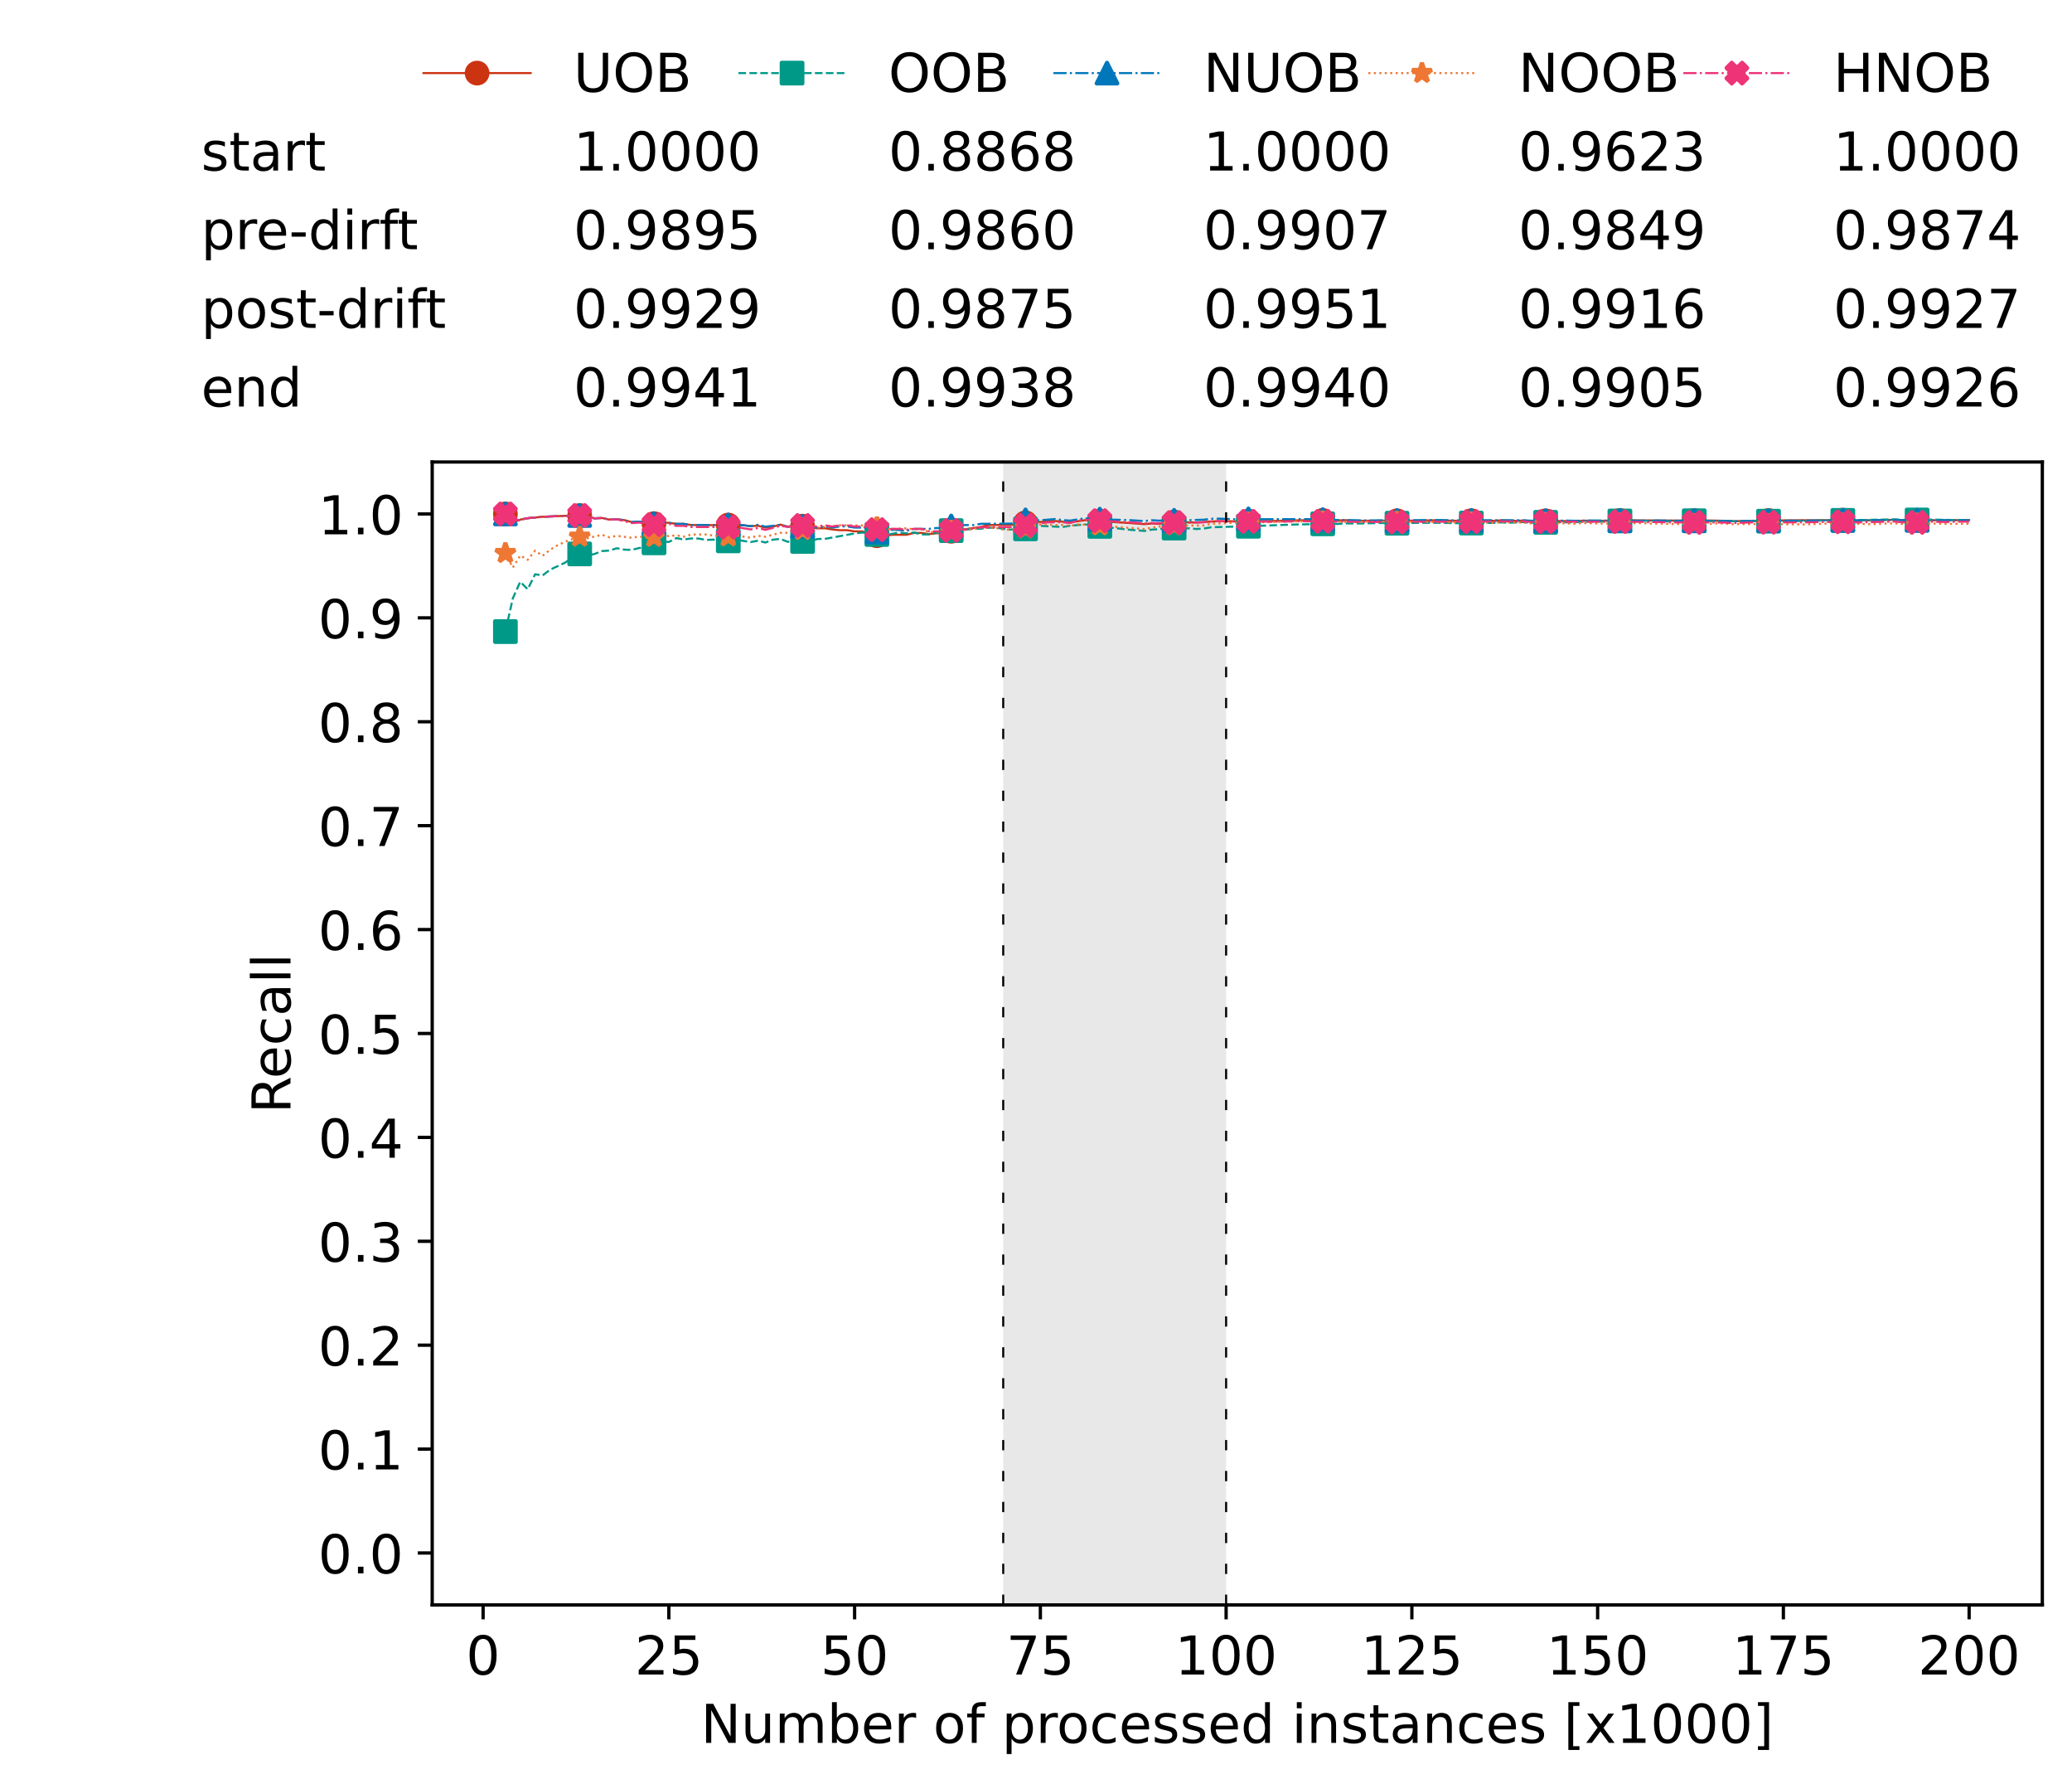 <?xml version="1.0" encoding="utf-8" standalone="no"?>
<!DOCTYPE svg PUBLIC "-//W3C//DTD SVG 1.1//EN"
  "http://www.w3.org/Graphics/SVG/1.1/DTD/svg11.dtd">
<!-- Created with matplotlib (https://matplotlib.org/) -->
<svg height="432.615pt" version="1.1" viewBox="0 0 502.65 432.615" width="502.65pt" xmlns="http://www.w3.org/2000/svg" xmlns:xlink="http://www.w3.org/1999/xlink">
 <defs>
  <style type="text/css">*{stroke-linecap:butt;stroke-linejoin:round;}</style>
 </defs>
 <g id="figure_1">
  <g id="patch_1">
   <path d="M 0 432.615 
L 502.65 432.615 
L 502.65 0 
L 0 0 
z
" style="fill:#ffffff;"/>
  </g>
  <g id="axes_1">
   <g id="patch_2">
    <path d="M 104.85 389.252 
L 495.45 389.252 
L 495.45 112.052 
L 104.85 112.052 
z
" style="fill:#ffffff;"/>
   </g>
   <g id="patch_3">
    <path clip-path="url(#p2240e27b33)" d="M 297.446 389.252 
L 297.446 112.052 
L 243.372 112.052 
L 243.372 389.252 
z
" style="fill:#d3d3d3;opacity:0.5;"/>
   </g>
   <g id="matplotlib.axis_1">
    <g id="xtick_1">
     <g id="line2d_1">
      <defs>
       <path d="M 0 0 
L 0 3.5 
" id="m93d7cdc9d7" style="stroke:#000000;stroke-width:0.8;"/>
      </defs>
      <g>
       <use style="stroke:#000000;stroke-width:0.8;" x="117.197" xlink:href="#m93d7cdc9d7" y="389.252"/>
      </g>
     </g>
     <g id="text_1">
      <!-- 0 -->
      <g transform="translate(113.061 406.13)scale(0.13 -0.13)">
       <defs>
        <path d="M 31.781 66.406 
Q 24.172 66.406 20.328 58.906 
Q 16.5 51.422 16.5 36.375 
Q 16.5 21.391 20.328 13.891 
Q 24.172 6.391 31.781 6.391 
Q 39.453 6.391 43.281 13.891 
Q 47.125 21.391 47.125 36.375 
Q 47.125 51.422 43.281 58.906 
Q 39.453 66.406 31.781 66.406 
z
M 31.781 74.219 
Q 44.047 74.219 50.516 64.516 
Q 56.984 54.828 56.984 36.375 
Q 56.984 17.969 50.516 8.266 
Q 44.047 -1.422 31.781 -1.422 
Q 19.531 -1.422 13.062 8.266 
Q 6.594 17.969 6.594 36.375 
Q 6.594 54.828 13.062 64.516 
Q 19.531 74.219 31.781 74.219 
z
" id="DejaVuSans-48"/>
       </defs>
       <use xlink:href="#DejaVuSans-48"/>
      </g>
     </g>
    </g>
    <g id="xtick_2">
     <g id="line2d_2">
      <g>
       <use style="stroke:#000000;stroke-width:0.8;" x="162.259" xlink:href="#m93d7cdc9d7" y="389.252"/>
      </g>
     </g>
     <g id="text_2">
      <!-- 25 -->
      <g transform="translate(153.988 406.13)scale(0.13 -0.13)">
       <defs>
        <path d="M 19.188 8.297 
L 53.609 8.297 
L 53.609 0 
L 7.328 0 
L 7.328 8.297 
Q 12.938 14.109 22.625 23.891 
Q 32.328 33.688 34.812 36.531 
Q 39.547 41.844 41.422 45.531 
Q 43.312 49.219 43.312 52.781 
Q 43.312 58.594 39.234 62.25 
Q 35.156 65.922 28.609 65.922 
Q 23.969 65.922 18.812 64.312 
Q 13.672 62.703 7.812 59.422 
L 7.812 69.391 
Q 13.766 71.781 18.938 73 
Q 24.125 74.219 28.422 74.219 
Q 39.75 74.219 46.484 68.547 
Q 53.219 62.891 53.219 53.422 
Q 53.219 48.922 51.531 44.891 
Q 49.859 40.875 45.406 35.406 
Q 44.188 33.984 37.641 27.219 
Q 31.109 20.453 19.188 8.297 
z
" id="DejaVuSans-50"/>
        <path d="M 10.797 72.906 
L 49.516 72.906 
L 49.516 64.594 
L 19.828 64.594 
L 19.828 46.734 
Q 21.969 47.469 24.109 47.828 
Q 26.266 48.188 28.422 48.188 
Q 40.625 48.188 47.75 41.5 
Q 54.891 34.812 54.891 23.391 
Q 54.891 11.625 47.562 5.094 
Q 40.234 -1.422 26.906 -1.422 
Q 22.312 -1.422 17.547 -0.641 
Q 12.797 0.141 7.719 1.703 
L 7.719 11.625 
Q 12.109 9.234 16.797 8.062 
Q 21.484 6.891 26.703 6.891 
Q 35.156 6.891 40.078 11.328 
Q 45.016 15.766 45.016 23.391 
Q 45.016 31 40.078 35.438 
Q 35.156 39.891 26.703 39.891 
Q 22.75 39.891 18.812 39.016 
Q 14.891 38.141 10.797 36.281 
z
" id="DejaVuSans-53"/>
       </defs>
       <use xlink:href="#DejaVuSans-50"/>
       <use x="63.623" xlink:href="#DejaVuSans-53"/>
      </g>
     </g>
    </g>
    <g id="xtick_3">
     <g id="line2d_3">
      <g>
       <use style="stroke:#000000;stroke-width:0.8;" x="207.322" xlink:href="#m93d7cdc9d7" y="389.252"/>
      </g>
     </g>
     <g id="text_3">
      <!-- 50 -->
      <g transform="translate(199.05 406.13)scale(0.13 -0.13)">
       <use xlink:href="#DejaVuSans-53"/>
       <use x="63.623" xlink:href="#DejaVuSans-48"/>
      </g>
     </g>
    </g>
    <g id="xtick_4">
     <g id="line2d_4">
      <g>
       <use style="stroke:#000000;stroke-width:0.8;" x="252.384" xlink:href="#m93d7cdc9d7" y="389.252"/>
      </g>
     </g>
     <g id="text_4">
      <!-- 75 -->
      <g transform="translate(244.113 406.13)scale(0.13 -0.13)">
       <defs>
        <path d="M 8.203 72.906 
L 55.078 72.906 
L 55.078 68.703 
L 28.609 0 
L 18.312 0 
L 43.219 64.594 
L 8.203 64.594 
z
" id="DejaVuSans-55"/>
       </defs>
       <use xlink:href="#DejaVuSans-55"/>
       <use x="63.623" xlink:href="#DejaVuSans-53"/>
      </g>
     </g>
    </g>
    <g id="xtick_5">
     <g id="line2d_5">
      <g>
       <use style="stroke:#000000;stroke-width:0.8;" x="297.446" xlink:href="#m93d7cdc9d7" y="389.252"/>
      </g>
     </g>
     <g id="text_5">
      <!-- 100 -->
      <g transform="translate(285.039 406.13)scale(0.13 -0.13)">
       <defs>
        <path d="M 12.406 8.297 
L 28.516 8.297 
L 28.516 63.922 
L 10.984 60.406 
L 10.984 69.391 
L 28.422 72.906 
L 38.281 72.906 
L 38.281 8.297 
L 54.391 8.297 
L 54.391 0 
L 12.406 0 
z
" id="DejaVuSans-49"/>
       </defs>
       <use xlink:href="#DejaVuSans-49"/>
       <use x="63.623" xlink:href="#DejaVuSans-48"/>
       <use x="127.246" xlink:href="#DejaVuSans-48"/>
      </g>
     </g>
    </g>
    <g id="xtick_6">
     <g id="line2d_6">
      <g>
       <use style="stroke:#000000;stroke-width:0.8;" x="342.509" xlink:href="#m93d7cdc9d7" y="389.252"/>
      </g>
     </g>
     <g id="text_6">
      <!-- 125 -->
      <g transform="translate(330.102 406.13)scale(0.13 -0.13)">
       <use xlink:href="#DejaVuSans-49"/>
       <use x="63.623" xlink:href="#DejaVuSans-50"/>
       <use x="127.246" xlink:href="#DejaVuSans-53"/>
      </g>
     </g>
    </g>
    <g id="xtick_7">
     <g id="line2d_7">
      <g>
       <use style="stroke:#000000;stroke-width:0.8;" x="387.571" xlink:href="#m93d7cdc9d7" y="389.252"/>
      </g>
     </g>
     <g id="text_7">
      <!-- 150 -->
      <g transform="translate(375.164 406.13)scale(0.13 -0.13)">
       <use xlink:href="#DejaVuSans-49"/>
       <use x="63.623" xlink:href="#DejaVuSans-53"/>
       <use x="127.246" xlink:href="#DejaVuSans-48"/>
      </g>
     </g>
    </g>
    <g id="xtick_8">
     <g id="line2d_8">
      <g>
       <use style="stroke:#000000;stroke-width:0.8;" x="432.633" xlink:href="#m93d7cdc9d7" y="389.252"/>
      </g>
     </g>
     <g id="text_8">
      <!-- 175 -->
      <g transform="translate(420.226 406.13)scale(0.13 -0.13)">
       <use xlink:href="#DejaVuSans-49"/>
       <use x="63.623" xlink:href="#DejaVuSans-55"/>
       <use x="127.246" xlink:href="#DejaVuSans-53"/>
      </g>
     </g>
    </g>
    <g id="xtick_9">
     <g id="line2d_9">
      <g>
       <use style="stroke:#000000;stroke-width:0.8;" x="477.695" xlink:href="#m93d7cdc9d7" y="389.252"/>
      </g>
     </g>
     <g id="text_9">
      <!-- 200 -->
      <g transform="translate(465.289 406.13)scale(0.13 -0.13)">
       <use xlink:href="#DejaVuSans-50"/>
       <use x="63.623" xlink:href="#DejaVuSans-48"/>
       <use x="127.246" xlink:href="#DejaVuSans-48"/>
      </g>
     </g>
    </g>
    <g id="text_10">
     <!-- Number of processed instances [x1000] -->
     <g transform="translate(170.025 422.711)scale(0.13 -0.13)">
      <defs>
       <path d="M 9.812 72.906 
L 23.094 72.906 
L 55.422 11.922 
L 55.422 72.906 
L 64.984 72.906 
L 64.984 0 
L 51.703 0 
L 19.391 60.984 
L 19.391 0 
L 9.812 0 
z
" id="DejaVuSans-78"/>
       <path d="M 8.5 21.578 
L 8.5 54.688 
L 17.484 54.688 
L 17.484 21.922 
Q 17.484 14.156 20.5 10.266 
Q 23.531 6.391 29.594 6.391 
Q 36.859 6.391 41.078 11.031 
Q 45.312 15.672 45.312 23.688 
L 45.312 54.688 
L 54.297 54.688 
L 54.297 0 
L 45.312 0 
L 45.312 8.406 
Q 42.047 3.422 37.719 1 
Q 33.406 -1.422 27.688 -1.422 
Q 18.266 -1.422 13.375 4.438 
Q 8.5 10.297 8.5 21.578 
z
M 31.109 56 
z
" id="DejaVuSans-117"/>
       <path d="M 52 44.188 
Q 55.375 50.25 60.062 53.125 
Q 64.75 56 71.094 56 
Q 79.641 56 84.281 50.016 
Q 88.922 44.047 88.922 33.016 
L 88.922 0 
L 79.891 0 
L 79.891 32.719 
Q 79.891 40.578 77.094 44.375 
Q 74.312 48.188 68.609 48.188 
Q 61.625 48.188 57.562 43.547 
Q 53.516 38.922 53.516 30.906 
L 53.516 0 
L 44.484 0 
L 44.484 32.719 
Q 44.484 40.625 41.703 44.406 
Q 38.922 48.188 33.109 48.188 
Q 26.219 48.188 22.156 43.531 
Q 18.109 38.875 18.109 30.906 
L 18.109 0 
L 9.078 0 
L 9.078 54.688 
L 18.109 54.688 
L 18.109 46.188 
Q 21.188 51.219 25.484 53.609 
Q 29.781 56 35.688 56 
Q 41.656 56 45.828 52.969 
Q 50 49.953 52 44.188 
z
" id="DejaVuSans-109"/>
       <path d="M 48.688 27.297 
Q 48.688 37.203 44.609 42.844 
Q 40.531 48.484 33.406 48.484 
Q 26.266 48.484 22.188 42.844 
Q 18.109 37.203 18.109 27.297 
Q 18.109 17.391 22.188 11.75 
Q 26.266 6.109 33.406 6.109 
Q 40.531 6.109 44.609 11.75 
Q 48.688 17.391 48.688 27.297 
z
M 18.109 46.391 
Q 20.953 51.266 25.266 53.625 
Q 29.594 56 35.594 56 
Q 45.562 56 51.781 48.094 
Q 58.016 40.188 58.016 27.297 
Q 58.016 14.406 51.781 6.484 
Q 45.562 -1.422 35.594 -1.422 
Q 29.594 -1.422 25.266 0.953 
Q 20.953 3.328 18.109 8.203 
L 18.109 0 
L 9.078 0 
L 9.078 75.984 
L 18.109 75.984 
z
" id="DejaVuSans-98"/>
       <path d="M 56.203 29.594 
L 56.203 25.203 
L 14.891 25.203 
Q 15.484 15.922 20.484 11.062 
Q 25.484 6.203 34.422 6.203 
Q 39.594 6.203 44.453 7.469 
Q 49.312 8.734 54.109 11.281 
L 54.109 2.781 
Q 49.266 0.734 44.188 -0.344 
Q 39.109 -1.422 33.891 -1.422 
Q 20.797 -1.422 13.156 6.188 
Q 5.516 13.812 5.516 26.812 
Q 5.516 40.234 12.766 48.109 
Q 20.016 56 32.328 56 
Q 43.359 56 49.781 48.891 
Q 56.203 41.797 56.203 29.594 
z
M 47.219 32.234 
Q 47.125 39.594 43.094 43.984 
Q 39.062 48.391 32.422 48.391 
Q 24.906 48.391 20.391 44.141 
Q 15.875 39.891 15.188 32.172 
z
" id="DejaVuSans-101"/>
       <path d="M 41.109 46.297 
Q 39.594 47.172 37.812 47.578 
Q 36.031 48 33.891 48 
Q 26.266 48 22.188 43.047 
Q 18.109 38.094 18.109 28.812 
L 18.109 0 
L 9.078 0 
L 9.078 54.688 
L 18.109 54.688 
L 18.109 46.188 
Q 20.953 51.172 25.484 53.578 
Q 30.031 56 36.531 56 
Q 37.453 56 38.578 55.875 
Q 39.703 55.766 41.062 55.516 
z
" id="DejaVuSans-114"/>
       <path id="DejaVuSans-32"/>
       <path d="M 30.609 48.391 
Q 23.391 48.391 19.188 42.75 
Q 14.984 37.109 14.984 27.297 
Q 14.984 17.484 19.156 11.844 
Q 23.344 6.203 30.609 6.203 
Q 37.797 6.203 41.984 11.859 
Q 46.188 17.531 46.188 27.297 
Q 46.188 37.016 41.984 42.703 
Q 37.797 48.391 30.609 48.391 
z
M 30.609 56 
Q 42.328 56 49.016 48.375 
Q 55.719 40.766 55.719 27.297 
Q 55.719 13.875 49.016 6.219 
Q 42.328 -1.422 30.609 -1.422 
Q 18.844 -1.422 12.172 6.219 
Q 5.516 13.875 5.516 27.297 
Q 5.516 40.766 12.172 48.375 
Q 18.844 56 30.609 56 
z
" id="DejaVuSans-111"/>
       <path d="M 37.109 75.984 
L 37.109 68.5 
L 28.516 68.5 
Q 23.688 68.5 21.797 66.547 
Q 19.922 64.594 19.922 59.516 
L 19.922 54.688 
L 34.719 54.688 
L 34.719 47.703 
L 19.922 47.703 
L 19.922 0 
L 10.891 0 
L 10.891 47.703 
L 2.297 47.703 
L 2.297 54.688 
L 10.891 54.688 
L 10.891 58.5 
Q 10.891 67.625 15.141 71.797 
Q 19.391 75.984 28.609 75.984 
z
" id="DejaVuSans-102"/>
       <path d="M 18.109 8.203 
L 18.109 -20.797 
L 9.078 -20.797 
L 9.078 54.688 
L 18.109 54.688 
L 18.109 46.391 
Q 20.953 51.266 25.266 53.625 
Q 29.594 56 35.594 56 
Q 45.562 56 51.781 48.094 
Q 58.016 40.188 58.016 27.297 
Q 58.016 14.406 51.781 6.484 
Q 45.562 -1.422 35.594 -1.422 
Q 29.594 -1.422 25.266 0.953 
Q 20.953 3.328 18.109 8.203 
z
M 48.688 27.297 
Q 48.688 37.203 44.609 42.844 
Q 40.531 48.484 33.406 48.484 
Q 26.266 48.484 22.188 42.844 
Q 18.109 37.203 18.109 27.297 
Q 18.109 17.391 22.188 11.75 
Q 26.266 6.109 33.406 6.109 
Q 40.531 6.109 44.609 11.75 
Q 48.688 17.391 48.688 27.297 
z
" id="DejaVuSans-112"/>
       <path d="M 48.781 52.594 
L 48.781 44.188 
Q 44.969 46.297 41.141 47.344 
Q 37.312 48.391 33.406 48.391 
Q 24.656 48.391 19.812 42.844 
Q 14.984 37.312 14.984 27.297 
Q 14.984 17.281 19.812 11.734 
Q 24.656 6.203 33.406 6.203 
Q 37.312 6.203 41.141 7.25 
Q 44.969 8.297 48.781 10.406 
L 48.781 2.094 
Q 45.016 0.344 40.984 -0.531 
Q 36.969 -1.422 32.422 -1.422 
Q 20.062 -1.422 12.781 6.344 
Q 5.516 14.109 5.516 27.297 
Q 5.516 40.672 12.859 48.328 
Q 20.219 56 33.016 56 
Q 37.156 56 41.109 55.141 
Q 45.062 54.297 48.781 52.594 
z
" id="DejaVuSans-99"/>
       <path d="M 44.281 53.078 
L 44.281 44.578 
Q 40.484 46.531 36.375 47.5 
Q 32.281 48.484 27.875 48.484 
Q 21.188 48.484 17.844 46.438 
Q 14.5 44.391 14.5 40.281 
Q 14.5 37.156 16.891 35.375 
Q 19.281 33.594 26.516 31.984 
L 29.594 31.297 
Q 39.156 29.25 43.188 25.516 
Q 47.219 21.781 47.219 15.094 
Q 47.219 7.469 41.188 3.016 
Q 35.156 -1.422 24.609 -1.422 
Q 20.219 -1.422 15.453 -0.562 
Q 10.688 0.297 5.422 2 
L 5.422 11.281 
Q 10.406 8.688 15.234 7.391 
Q 20.062 6.109 24.812 6.109 
Q 31.156 6.109 34.562 8.281 
Q 37.984 10.453 37.984 14.406 
Q 37.984 18.062 35.516 20.016 
Q 33.062 21.969 24.703 23.781 
L 21.578 24.516 
Q 13.234 26.266 9.516 29.906 
Q 5.812 33.547 5.812 39.891 
Q 5.812 47.609 11.281 51.797 
Q 16.75 56 26.812 56 
Q 31.781 56 36.172 55.266 
Q 40.578 54.547 44.281 53.078 
z
" id="DejaVuSans-115"/>
       <path d="M 45.406 46.391 
L 45.406 75.984 
L 54.391 75.984 
L 54.391 0 
L 45.406 0 
L 45.406 8.203 
Q 42.578 3.328 38.25 0.953 
Q 33.938 -1.422 27.875 -1.422 
Q 17.969 -1.422 11.734 6.484 
Q 5.516 14.406 5.516 27.297 
Q 5.516 40.188 11.734 48.094 
Q 17.969 56 27.875 56 
Q 33.938 56 38.25 53.625 
Q 42.578 51.266 45.406 46.391 
z
M 14.797 27.297 
Q 14.797 17.391 18.875 11.75 
Q 22.953 6.109 30.078 6.109 
Q 37.203 6.109 41.297 11.75 
Q 45.406 17.391 45.406 27.297 
Q 45.406 37.203 41.297 42.844 
Q 37.203 48.484 30.078 48.484 
Q 22.953 48.484 18.875 42.844 
Q 14.797 37.203 14.797 27.297 
z
" id="DejaVuSans-100"/>
       <path d="M 9.422 54.688 
L 18.406 54.688 
L 18.406 0 
L 9.422 0 
z
M 9.422 75.984 
L 18.406 75.984 
L 18.406 64.594 
L 9.422 64.594 
z
" id="DejaVuSans-105"/>
       <path d="M 54.891 33.016 
L 54.891 0 
L 45.906 0 
L 45.906 32.719 
Q 45.906 40.484 42.875 44.328 
Q 39.844 48.188 33.797 48.188 
Q 26.516 48.188 22.312 43.547 
Q 18.109 38.922 18.109 30.906 
L 18.109 0 
L 9.078 0 
L 9.078 54.688 
L 18.109 54.688 
L 18.109 46.188 
Q 21.344 51.125 25.703 53.562 
Q 30.078 56 35.797 56 
Q 45.219 56 50.047 50.172 
Q 54.891 44.344 54.891 33.016 
z
" id="DejaVuSans-110"/>
       <path d="M 18.312 70.219 
L 18.312 54.688 
L 36.812 54.688 
L 36.812 47.703 
L 18.312 47.703 
L 18.312 18.016 
Q 18.312 11.328 20.141 9.422 
Q 21.969 7.516 27.594 7.516 
L 36.812 7.516 
L 36.812 0 
L 27.594 0 
Q 17.188 0 13.234 3.875 
Q 9.281 7.766 9.281 18.016 
L 9.281 47.703 
L 2.688 47.703 
L 2.688 54.688 
L 9.281 54.688 
L 9.281 70.219 
z
" id="DejaVuSans-116"/>
       <path d="M 34.281 27.484 
Q 23.391 27.484 19.188 25 
Q 14.984 22.516 14.984 16.5 
Q 14.984 11.719 18.141 8.906 
Q 21.297 6.109 26.703 6.109 
Q 34.188 6.109 38.703 11.406 
Q 43.219 16.703 43.219 25.484 
L 43.219 27.484 
z
M 52.203 31.203 
L 52.203 0 
L 43.219 0 
L 43.219 8.297 
Q 40.141 3.328 35.547 0.953 
Q 30.953 -1.422 24.312 -1.422 
Q 15.922 -1.422 10.953 3.297 
Q 6 8.016 6 15.922 
Q 6 25.141 12.172 29.828 
Q 18.359 34.516 30.609 34.516 
L 43.219 34.516 
L 43.219 35.406 
Q 43.219 41.609 39.141 45 
Q 35.062 48.391 27.688 48.391 
Q 23 48.391 18.547 47.266 
Q 14.109 46.141 10.016 43.891 
L 10.016 52.203 
Q 14.938 54.109 19.578 55.047 
Q 24.219 56 28.609 56 
Q 40.484 56 46.344 49.844 
Q 52.203 43.703 52.203 31.203 
z
" id="DejaVuSans-97"/>
       <path d="M 8.594 75.984 
L 29.297 75.984 
L 29.297 69 
L 17.578 69 
L 17.578 -6.203 
L 29.297 -6.203 
L 29.297 -13.188 
L 8.594 -13.188 
z
" id="DejaVuSans-91"/>
       <path d="M 54.891 54.688 
L 35.109 28.078 
L 55.906 0 
L 45.312 0 
L 29.391 21.484 
L 13.484 0 
L 2.875 0 
L 24.125 28.609 
L 4.688 54.688 
L 15.281 54.688 
L 29.781 35.203 
L 44.281 54.688 
z
" id="DejaVuSans-120"/>
       <path d="M 30.422 75.984 
L 30.422 -13.188 
L 9.719 -13.188 
L 9.719 -6.203 
L 21.391 -6.203 
L 21.391 69 
L 9.719 69 
L 9.719 75.984 
z
" id="DejaVuSans-93"/>
      </defs>
      <use xlink:href="#DejaVuSans-78"/>
      <use x="74.805" xlink:href="#DejaVuSans-117"/>
      <use x="138.184" xlink:href="#DejaVuSans-109"/>
      <use x="235.596" xlink:href="#DejaVuSans-98"/>
      <use x="299.072" xlink:href="#DejaVuSans-101"/>
      <use x="360.596" xlink:href="#DejaVuSans-114"/>
      <use x="401.709" xlink:href="#DejaVuSans-32"/>
      <use x="433.496" xlink:href="#DejaVuSans-111"/>
      <use x="494.678" xlink:href="#DejaVuSans-102"/>
      <use x="529.883" xlink:href="#DejaVuSans-32"/>
      <use x="561.67" xlink:href="#DejaVuSans-112"/>
      <use x="625.146" xlink:href="#DejaVuSans-114"/>
      <use x="664.01" xlink:href="#DejaVuSans-111"/>
      <use x="725.191" xlink:href="#DejaVuSans-99"/>
      <use x="780.172" xlink:href="#DejaVuSans-101"/>
      <use x="841.695" xlink:href="#DejaVuSans-115"/>
      <use x="893.795" xlink:href="#DejaVuSans-115"/>
      <use x="945.895" xlink:href="#DejaVuSans-101"/>
      <use x="1007.418" xlink:href="#DejaVuSans-100"/>
      <use x="1070.895" xlink:href="#DejaVuSans-32"/>
      <use x="1102.682" xlink:href="#DejaVuSans-105"/>
      <use x="1130.465" xlink:href="#DejaVuSans-110"/>
      <use x="1193.844" xlink:href="#DejaVuSans-115"/>
      <use x="1245.943" xlink:href="#DejaVuSans-116"/>
      <use x="1285.152" xlink:href="#DejaVuSans-97"/>
      <use x="1346.432" xlink:href="#DejaVuSans-110"/>
      <use x="1409.811" xlink:href="#DejaVuSans-99"/>
      <use x="1464.791" xlink:href="#DejaVuSans-101"/>
      <use x="1526.314" xlink:href="#DejaVuSans-115"/>
      <use x="1578.414" xlink:href="#DejaVuSans-32"/>
      <use x="1610.201" xlink:href="#DejaVuSans-91"/>
      <use x="1649.215" xlink:href="#DejaVuSans-120"/>
      <use x="1708.395" xlink:href="#DejaVuSans-49"/>
      <use x="1772.018" xlink:href="#DejaVuSans-48"/>
      <use x="1835.641" xlink:href="#DejaVuSans-48"/>
      <use x="1899.264" xlink:href="#DejaVuSans-48"/>
      <use x="1962.887" xlink:href="#DejaVuSans-93"/>
     </g>
    </g>
   </g>
   <g id="matplotlib.axis_2">
    <g id="ytick_1">
     <g id="line2d_10">
      <defs>
       <path d="M 0 0 
L -3.5 0 
" id="med5ec520b0" style="stroke:#000000;stroke-width:0.8;"/>
      </defs>
      <g>
       <use style="stroke:#000000;stroke-width:0.8;" x="104.85" xlink:href="#med5ec520b0" y="376.652"/>
      </g>
     </g>
     <g id="text_11">
      <!-- 0.0 -->
      <g transform="translate(77.176 381.591)scale(0.13 -0.13)">
       <defs>
        <path d="M 10.688 12.406 
L 21 12.406 
L 21 0 
L 10.688 0 
z
" id="DejaVuSans-46"/>
       </defs>
       <use xlink:href="#DejaVuSans-48"/>
       <use x="63.623" xlink:href="#DejaVuSans-46"/>
       <use x="95.41" xlink:href="#DejaVuSans-48"/>
      </g>
     </g>
    </g>
    <g id="ytick_2">
     <g id="line2d_11">
      <g>
       <use style="stroke:#000000;stroke-width:0.8;" x="104.85" xlink:href="#med5ec520b0" y="351.452"/>
      </g>
     </g>
     <g id="text_12">
      <!-- 0.1 -->
      <g transform="translate(77.176 356.391)scale(0.13 -0.13)">
       <use xlink:href="#DejaVuSans-48"/>
       <use x="63.623" xlink:href="#DejaVuSans-46"/>
       <use x="95.41" xlink:href="#DejaVuSans-49"/>
      </g>
     </g>
    </g>
    <g id="ytick_3">
     <g id="line2d_12">
      <g>
       <use style="stroke:#000000;stroke-width:0.8;" x="104.85" xlink:href="#med5ec520b0" y="326.252"/>
      </g>
     </g>
     <g id="text_13">
      <!-- 0.2 -->
      <g transform="translate(77.176 331.191)scale(0.13 -0.13)">
       <use xlink:href="#DejaVuSans-48"/>
       <use x="63.623" xlink:href="#DejaVuSans-46"/>
       <use x="95.41" xlink:href="#DejaVuSans-50"/>
      </g>
     </g>
    </g>
    <g id="ytick_4">
     <g id="line2d_13">
      <g>
       <use style="stroke:#000000;stroke-width:0.8;" x="104.85" xlink:href="#med5ec520b0" y="301.052"/>
      </g>
     </g>
     <g id="text_14">
      <!-- 0.3 -->
      <g transform="translate(77.176 305.991)scale(0.13 -0.13)">
       <defs>
        <path d="M 40.578 39.312 
Q 47.656 37.797 51.625 33 
Q 55.609 28.219 55.609 21.188 
Q 55.609 10.406 48.188 4.484 
Q 40.766 -1.422 27.094 -1.422 
Q 22.516 -1.422 17.656 -0.516 
Q 12.797 0.391 7.625 2.203 
L 7.625 11.719 
Q 11.719 9.328 16.594 8.109 
Q 21.484 6.891 26.812 6.891 
Q 36.078 6.891 40.938 10.547 
Q 45.797 14.203 45.797 21.188 
Q 45.797 27.641 41.281 31.266 
Q 36.766 34.906 28.719 34.906 
L 20.219 34.906 
L 20.219 43.016 
L 29.109 43.016 
Q 36.375 43.016 40.234 45.922 
Q 44.094 48.828 44.094 54.297 
Q 44.094 59.906 40.109 62.906 
Q 36.141 65.922 28.719 65.922 
Q 24.656 65.922 20.016 65.031 
Q 15.375 64.156 9.812 62.312 
L 9.812 71.094 
Q 15.438 72.656 20.344 73.438 
Q 25.25 74.219 29.594 74.219 
Q 40.828 74.219 47.359 69.109 
Q 53.906 64.016 53.906 55.328 
Q 53.906 49.266 50.438 45.094 
Q 46.969 40.922 40.578 39.312 
z
" id="DejaVuSans-51"/>
       </defs>
       <use xlink:href="#DejaVuSans-48"/>
       <use x="63.623" xlink:href="#DejaVuSans-46"/>
       <use x="95.41" xlink:href="#DejaVuSans-51"/>
      </g>
     </g>
    </g>
    <g id="ytick_5">
     <g id="line2d_14">
      <g>
       <use style="stroke:#000000;stroke-width:0.8;" x="104.85" xlink:href="#med5ec520b0" y="275.852"/>
      </g>
     </g>
     <g id="text_15">
      <!-- 0.4 -->
      <g transform="translate(77.176 280.791)scale(0.13 -0.13)">
       <defs>
        <path d="M 37.797 64.312 
L 12.891 25.391 
L 37.797 25.391 
z
M 35.203 72.906 
L 47.609 72.906 
L 47.609 25.391 
L 58.016 25.391 
L 58.016 17.188 
L 47.609 17.188 
L 47.609 0 
L 37.797 0 
L 37.797 17.188 
L 4.891 17.188 
L 4.891 26.703 
z
" id="DejaVuSans-52"/>
       </defs>
       <use xlink:href="#DejaVuSans-48"/>
       <use x="63.623" xlink:href="#DejaVuSans-46"/>
       <use x="95.41" xlink:href="#DejaVuSans-52"/>
      </g>
     </g>
    </g>
    <g id="ytick_6">
     <g id="line2d_15">
      <g>
       <use style="stroke:#000000;stroke-width:0.8;" x="104.85" xlink:href="#med5ec520b0" y="250.652"/>
      </g>
     </g>
     <g id="text_16">
      <!-- 0.5 -->
      <g transform="translate(77.176 255.591)scale(0.13 -0.13)">
       <use xlink:href="#DejaVuSans-48"/>
       <use x="63.623" xlink:href="#DejaVuSans-46"/>
       <use x="95.41" xlink:href="#DejaVuSans-53"/>
      </g>
     </g>
    </g>
    <g id="ytick_7">
     <g id="line2d_16">
      <g>
       <use style="stroke:#000000;stroke-width:0.8;" x="104.85" xlink:href="#med5ec520b0" y="225.452"/>
      </g>
     </g>
     <g id="text_17">
      <!-- 0.6 -->
      <g transform="translate(77.176 230.391)scale(0.13 -0.13)">
       <defs>
        <path d="M 33.016 40.375 
Q 26.375 40.375 22.484 35.828 
Q 18.609 31.297 18.609 23.391 
Q 18.609 15.531 22.484 10.953 
Q 26.375 6.391 33.016 6.391 
Q 39.656 6.391 43.531 10.953 
Q 47.406 15.531 47.406 23.391 
Q 47.406 31.297 43.531 35.828 
Q 39.656 40.375 33.016 40.375 
z
M 52.594 71.297 
L 52.594 62.312 
Q 48.875 64.062 45.094 64.984 
Q 41.312 65.922 37.594 65.922 
Q 27.828 65.922 22.672 59.328 
Q 17.531 52.734 16.797 39.406 
Q 19.672 43.656 24.016 45.922 
Q 28.375 48.188 33.594 48.188 
Q 44.578 48.188 50.953 41.516 
Q 57.328 34.859 57.328 23.391 
Q 57.328 12.156 50.688 5.359 
Q 44.047 -1.422 33.016 -1.422 
Q 20.359 -1.422 13.672 8.266 
Q 6.984 17.969 6.984 36.375 
Q 6.984 53.656 15.188 63.938 
Q 23.391 74.219 37.203 74.219 
Q 40.922 74.219 44.703 73.484 
Q 48.484 72.75 52.594 71.297 
z
" id="DejaVuSans-54"/>
       </defs>
       <use xlink:href="#DejaVuSans-48"/>
       <use x="63.623" xlink:href="#DejaVuSans-46"/>
       <use x="95.41" xlink:href="#DejaVuSans-54"/>
      </g>
     </g>
    </g>
    <g id="ytick_8">
     <g id="line2d_17">
      <g>
       <use style="stroke:#000000;stroke-width:0.8;" x="104.85" xlink:href="#med5ec520b0" y="200.252"/>
      </g>
     </g>
     <g id="text_18">
      <!-- 0.7 -->
      <g transform="translate(77.176 205.191)scale(0.13 -0.13)">
       <use xlink:href="#DejaVuSans-48"/>
       <use x="63.623" xlink:href="#DejaVuSans-46"/>
       <use x="95.41" xlink:href="#DejaVuSans-55"/>
      </g>
     </g>
    </g>
    <g id="ytick_9">
     <g id="line2d_18">
      <g>
       <use style="stroke:#000000;stroke-width:0.8;" x="104.85" xlink:href="#med5ec520b0" y="175.052"/>
      </g>
     </g>
     <g id="text_19">
      <!-- 0.8 -->
      <g transform="translate(77.176 179.991)scale(0.13 -0.13)">
       <defs>
        <path d="M 31.781 34.625 
Q 24.75 34.625 20.719 30.859 
Q 16.703 27.094 16.703 20.516 
Q 16.703 13.922 20.719 10.156 
Q 24.75 6.391 31.781 6.391 
Q 38.812 6.391 42.859 10.172 
Q 46.922 13.969 46.922 20.516 
Q 46.922 27.094 42.891 30.859 
Q 38.875 34.625 31.781 34.625 
z
M 21.922 38.812 
Q 15.578 40.375 12.031 44.719 
Q 8.5 49.078 8.5 55.328 
Q 8.5 64.062 14.719 69.141 
Q 20.953 74.219 31.781 74.219 
Q 42.672 74.219 48.875 69.141 
Q 55.078 64.062 55.078 55.328 
Q 55.078 49.078 51.531 44.719 
Q 48 40.375 41.703 38.812 
Q 48.828 37.156 52.797 32.312 
Q 56.781 27.484 56.781 20.516 
Q 56.781 9.906 50.312 4.234 
Q 43.844 -1.422 31.781 -1.422 
Q 19.734 -1.422 13.25 4.234 
Q 6.781 9.906 6.781 20.516 
Q 6.781 27.484 10.781 32.312 
Q 14.797 37.156 21.922 38.812 
z
M 18.312 54.391 
Q 18.312 48.734 21.844 45.562 
Q 25.391 42.391 31.781 42.391 
Q 38.141 42.391 41.719 45.562 
Q 45.312 48.734 45.312 54.391 
Q 45.312 60.062 41.719 63.234 
Q 38.141 66.406 31.781 66.406 
Q 25.391 66.406 21.844 63.234 
Q 18.312 60.062 18.312 54.391 
z
" id="DejaVuSans-56"/>
       </defs>
       <use xlink:href="#DejaVuSans-48"/>
       <use x="63.623" xlink:href="#DejaVuSans-46"/>
       <use x="95.41" xlink:href="#DejaVuSans-56"/>
      </g>
     </g>
    </g>
    <g id="ytick_10">
     <g id="line2d_19">
      <g>
       <use style="stroke:#000000;stroke-width:0.8;" x="104.85" xlink:href="#med5ec520b0" y="149.852"/>
      </g>
     </g>
     <g id="text_20">
      <!-- 0.9 -->
      <g transform="translate(77.176 154.791)scale(0.13 -0.13)">
       <defs>
        <path d="M 10.984 1.516 
L 10.984 10.5 
Q 14.703 8.734 18.5 7.812 
Q 22.312 6.891 25.984 6.891 
Q 35.75 6.891 40.891 13.453 
Q 46.047 20.016 46.781 33.406 
Q 43.953 29.203 39.594 26.953 
Q 35.25 24.703 29.984 24.703 
Q 19.047 24.703 12.672 31.312 
Q 6.297 37.938 6.297 49.422 
Q 6.297 60.641 12.938 67.422 
Q 19.578 74.219 30.609 74.219 
Q 43.266 74.219 49.922 64.516 
Q 56.594 54.828 56.594 36.375 
Q 56.594 19.141 48.406 8.859 
Q 40.234 -1.422 26.422 -1.422 
Q 22.703 -1.422 18.891 -0.688 
Q 15.094 0.047 10.984 1.516 
z
M 30.609 32.422 
Q 37.25 32.422 41.125 36.953 
Q 45.016 41.5 45.016 49.422 
Q 45.016 57.281 41.125 61.844 
Q 37.25 66.406 30.609 66.406 
Q 23.969 66.406 20.094 61.844 
Q 16.219 57.281 16.219 49.422 
Q 16.219 41.5 20.094 36.953 
Q 23.969 32.422 30.609 32.422 
z
" id="DejaVuSans-57"/>
       </defs>
       <use xlink:href="#DejaVuSans-48"/>
       <use x="63.623" xlink:href="#DejaVuSans-46"/>
       <use x="95.41" xlink:href="#DejaVuSans-57"/>
      </g>
     </g>
    </g>
    <g id="ytick_11">
     <g id="line2d_20">
      <g>
       <use style="stroke:#000000;stroke-width:0.8;" x="104.85" xlink:href="#med5ec520b0" y="124.652"/>
      </g>
     </g>
     <g id="text_21">
      <!-- 1.0 -->
      <g transform="translate(77.176 129.591)scale(0.13 -0.13)">
       <use xlink:href="#DejaVuSans-49"/>
       <use x="63.623" xlink:href="#DejaVuSans-46"/>
       <use x="95.41" xlink:href="#DejaVuSans-48"/>
      </g>
     </g>
    </g>
    <g id="text_22">
     <!-- Recall -->
     <g transform="translate(70.472 270.044)rotate(-90)scale(0.13 -0.13)">
      <defs>
       <path d="M 44.391 34.188 
Q 47.562 33.109 50.562 29.594 
Q 53.562 26.078 56.594 19.922 
L 66.609 0 
L 56 0 
L 46.688 18.703 
Q 43.062 26.031 39.672 28.422 
Q 36.281 30.812 30.422 30.812 
L 19.672 30.812 
L 19.672 0 
L 9.812 0 
L 9.812 72.906 
L 32.078 72.906 
Q 44.578 72.906 50.734 67.672 
Q 56.891 62.453 56.891 51.906 
Q 56.891 45.016 53.688 40.469 
Q 50.484 35.938 44.391 34.188 
z
M 19.672 64.797 
L 19.672 38.922 
L 32.078 38.922 
Q 39.203 38.922 42.844 42.219 
Q 46.484 45.516 46.484 51.906 
Q 46.484 58.297 42.844 61.547 
Q 39.203 64.797 32.078 64.797 
z
" id="DejaVuSans-82"/>
       <path d="M 9.422 75.984 
L 18.406 75.984 
L 18.406 0 
L 9.422 0 
z
" id="DejaVuSans-108"/>
      </defs>
      <use xlink:href="#DejaVuSans-82"/>
      <use x="64.982" xlink:href="#DejaVuSans-101"/>
      <use x="126.506" xlink:href="#DejaVuSans-99"/>
      <use x="181.486" xlink:href="#DejaVuSans-97"/>
      <use x="242.766" xlink:href="#DejaVuSans-108"/>
      <use x="270.549" xlink:href="#DejaVuSans-108"/>
     </g>
    </g>
   </g>
   <g id="line2d_21"/>
   <g id="line2d_22"/>
   <g id="line2d_23"/>
   <g id="line2d_24"/>
   <g id="line2d_25"/>
   <g id="line2d_26">
    <path clip-path="url(#p2240e27b33)" d="M 122.605 124.652 
L 124.407 126.717 
L 126.21 126.029 
L 128.012 125.685 
L 131.617 125.34 
L 137.024 125.111 
L 140.629 125.027 
L 144.234 125.709 
L 146.037 125.633 
L 147.839 126.034 
L 149.642 125.948 
L 151.444 126.146 
L 153.247 126.612 
L 155.049 126.509 
L 158.654 127.003 
L 160.457 126.796 
L 162.259 126.796 
L 164.062 127.053 
L 165.864 127.053 
L 167.667 127.34 
L 180.284 127.377 
L 182.087 127.619 
L 183.889 127.512 
L 185.692 127.97 
L 187.494 127.737 
L 189.297 127.243 
L 191.099 127.718 
L 192.902 127.432 
L 196.507 127.854 
L 198.309 128.147 
L 200.112 128.119 
L 201.914 128.419 
L 203.717 128.591 
L 205.519 128.591 
L 207.322 128.877 
L 209.124 128.877 
L 210.927 129.335 
L 212.729 129.935 
L 214.532 130.003 
L 216.334 129.71 
L 219.939 129.704 
L 221.742 129.246 
L 223.544 129.246 
L 225.347 129.539 
L 227.149 129.337 
L 228.952 129.337 
L 230.754 128.853 
L 237.964 127.793 
L 239.767 127.335 
L 245.174 127.286 
L 246.976 127.155 
L 250.581 126.507 
L 252.384 126.601 
L 254.186 126.394 
L 255.989 126.36 
L 259.594 126.682 
L 263.199 126.174 
L 265.001 126.221 
L 268.606 126.523 
L 274.014 126.852 
L 277.619 127.116 
L 279.421 126.97 
L 281.224 127.055 
L 284.829 126.619 
L 290.236 126.713 
L 295.644 126.392 
L 301.051 126.453 
L 306.459 126.359 
L 308.261 126.368 
L 311.866 126.244 
L 317.274 126.162 
L 324.484 126.226 
L 326.286 126.166 
L 329.891 126.308 
L 335.299 126.272 
L 337.101 126.356 
L 347.916 126.194 
L 353.324 126.307 
L 356.928 126.293 
L 362.336 126.32 
L 364.138 126.19 
L 367.743 126.316 
L 369.546 126.249 
L 371.348 126.349 
L 374.953 126.329 
L 382.163 126.392 
L 383.966 126.291 
L 391.176 126.3 
L 394.781 126.187 
L 405.596 126.256 
L 412.806 126.202 
L 418.213 126.309 
L 420.016 126.416 
L 434.436 126.192 
L 443.448 126.168 
L 448.856 126.171 
L 450.658 126.247 
L 459.671 126.071 
L 463.276 126.228 
L 477.695 126.144 
L 477.695 126.144 
" style="fill:none;stroke:#cc3311;stroke-linecap:square;stroke-width:0.5;"/>
    <defs>
     <path d="M 0 2.5 
C 0.663 2.5 1.299 2.237 1.768 1.768 
C 2.237 1.299 2.5 0.663 2.5 0 
C 2.5 -0.663 2.237 -1.299 1.768 -1.768 
C 1.299 -2.237 0.663 -2.5 0 -2.5 
C -0.663 -2.5 -1.299 -2.237 -1.768 -1.768 
C -2.237 -1.299 -2.5 -0.663 -2.5 0 
C -2.5 0.663 -2.237 1.299 -1.768 1.768 
C -1.299 2.237 -0.663 2.5 0 2.5 
z
" id="m003503b25a" style="stroke:#cc3311;"/>
    </defs>
    <g clip-path="url(#p2240e27b33)">
     <use style="fill:#cc3311;stroke:#cc3311;" x="122.605" xlink:href="#m003503b25a" y="124.652"/>
     <use style="fill:#cc3311;stroke:#cc3311;" x="140.629" xlink:href="#m003503b25a" y="125.027"/>
     <use style="fill:#cc3311;stroke:#cc3311;" x="158.654" xlink:href="#m003503b25a" y="127.003"/>
     <use style="fill:#cc3311;stroke:#cc3311;" x="176.679" xlink:href="#m003503b25a" y="127.34"/>
     <use style="fill:#cc3311;stroke:#cc3311;" x="194.704" xlink:href="#m003503b25a" y="127.616"/>
     <use style="fill:#cc3311;stroke:#cc3311;" x="212.729" xlink:href="#m003503b25a" y="129.935"/>
     <use style="fill:#cc3311;stroke:#cc3311;" x="230.754" xlink:href="#m003503b25a" y="128.853"/>
     <use style="fill:#cc3311;stroke:#cc3311;" x="248.779" xlink:href="#m003503b25a" y="126.8"/>
     <use style="fill:#cc3311;stroke:#cc3311;" x="266.804" xlink:href="#m003503b25a" y="126.39"/>
     <use style="fill:#cc3311;stroke:#cc3311;" x="284.829" xlink:href="#m003503b25a" y="126.619"/>
     <use style="fill:#cc3311;stroke:#cc3311;" x="302.854" xlink:href="#m003503b25a" y="126.386"/>
     <use style="fill:#cc3311;stroke:#cc3311;" x="320.879" xlink:href="#m003503b25a" y="126.213"/>
     <use style="fill:#cc3311;stroke:#cc3311;" x="338.904" xlink:href="#m003503b25a" y="126.313"/>
     <use style="fill:#cc3311;stroke:#cc3311;" x="356.928" xlink:href="#m003503b25a" y="126.293"/>
     <use style="fill:#cc3311;stroke:#cc3311;" x="374.953" xlink:href="#m003503b25a" y="126.329"/>
     <use style="fill:#cc3311;stroke:#cc3311;" x="392.978" xlink:href="#m003503b25a" y="126.229"/>
     <use style="fill:#cc3311;stroke:#cc3311;" x="411.003" xlink:href="#m003503b25a" y="126.243"/>
     <use style="fill:#cc3311;stroke:#cc3311;" x="429.028" xlink:href="#m003503b25a" y="126.239"/>
     <use style="fill:#cc3311;stroke:#cc3311;" x="447.053" xlink:href="#m003503b25a" y="126.152"/>
     <use style="fill:#cc3311;stroke:#cc3311;" x="465.078" xlink:href="#m003503b25a" y="126.206"/>
    </g>
   </g>
   <g id="line2d_27"/>
   <g id="line2d_28"/>
   <g id="line2d_29"/>
   <g id="line2d_30"/>
   <g id="line2d_31">
    <path clip-path="url(#p2240e27b33)" d="M 122.605 153.18 
L 124.407 145.113 
L 126.21 141.092 
L 128.012 142.926 
L 129.815 139.271 
L 131.617 139.573 
L 133.419 138.177 
L 137.024 136.493 
L 138.827 135.309 
L 140.629 134.34 
L 142.432 134.768 
L 144.234 134.349 
L 146.037 133.656 
L 147.839 133.523 
L 149.642 132.968 
L 151.444 133.303 
L 153.247 133.371 
L 155.049 132.912 
L 156.852 132.785 
L 158.654 131.659 
L 160.457 131.302 
L 162.259 131.442 
L 164.062 130.51 
L 165.864 130.842 
L 167.667 130.593 
L 169.469 130.616 
L 171.272 130.947 
L 173.074 130.88 
L 174.877 131.173 
L 176.679 131.173 
L 178.482 130.882 
L 182.087 131.477 
L 183.889 131.127 
L 185.692 131.586 
L 187.494 130.886 
L 189.297 130.699 
L 191.099 131.412 
L 192.902 131.126 
L 194.704 131.31 
L 196.507 131.285 
L 198.309 130.725 
L 200.112 130.697 
L 207.322 129.382 
L 209.124 129.169 
L 210.927 129.334 
L 212.729 129.634 
L 214.532 129.77 
L 218.137 129.175 
L 219.939 129.36 
L 221.742 129.154 
L 223.544 129.63 
L 225.347 129.615 
L 227.149 129.176 
L 228.952 129.176 
L 230.754 128.691 
L 232.557 128.454 
L 234.359 128.454 
L 236.162 128.225 
L 237.964 128.225 
L 239.767 127.995 
L 241.569 127.995 
L 245.174 128.447 
L 248.779 128.261 
L 250.581 127.675 
L 252.384 127.536 
L 257.791 127.812 
L 259.594 127.52 
L 263.199 127.181 
L 266.804 127.665 
L 274.014 128.479 
L 277.619 128.773 
L 279.421 128.451 
L 281.224 128.33 
L 283.026 128.086 
L 288.434 128.141 
L 290.236 128.299 
L 292.039 128.186 
L 293.841 127.878 
L 302.854 127.629 
L 313.669 127.224 
L 322.681 127.042 
L 324.484 127.072 
L 326.286 126.952 
L 329.891 126.957 
L 335.299 126.838 
L 337.101 126.963 
L 344.311 126.798 
L 349.719 126.797 
L 353.324 126.889 
L 358.731 126.835 
L 362.336 126.819 
L 364.138 126.689 
L 365.941 126.793 
L 369.546 126.619 
L 371.348 126.779 
L 376.756 126.698 
L 382.163 126.66 
L 383.966 126.519 
L 387.571 126.506 
L 396.583 126.294 
L 401.991 126.301 
L 405.596 126.46 
L 409.201 126.3 
L 416.411 126.407 
L 423.621 126.421 
L 430.831 126.383 
L 432.633 126.503 
L 436.238 126.352 
L 438.041 126.388 
L 441.646 126.232 
L 447.053 126.211 
L 459.671 125.958 
L 463.276 126.18 
L 468.683 126.015 
L 475.893 126.164 
L 477.695 126.206 
L 477.695 126.206 
" style="fill:none;stroke:#009988;stroke-dasharray:1.85,0.8;stroke-dashoffset:0;stroke-width:0.5;"/>
    <defs>
     <path d="M -2.5 2.5 
L 2.5 2.5 
L 2.5 -2.5 
L -2.5 -2.5 
z
" id="mbac2fce2d8" style="stroke:#009988;stroke-linejoin:miter;"/>
    </defs>
    <g clip-path="url(#p2240e27b33)">
     <use style="fill:#009988;stroke:#009988;stroke-linejoin:miter;" x="122.605" xlink:href="#mbac2fce2d8" y="153.18"/>
     <use style="fill:#009988;stroke:#009988;stroke-linejoin:miter;" x="140.629" xlink:href="#mbac2fce2d8" y="134.34"/>
     <use style="fill:#009988;stroke:#009988;stroke-linejoin:miter;" x="158.654" xlink:href="#mbac2fce2d8" y="131.659"/>
     <use style="fill:#009988;stroke:#009988;stroke-linejoin:miter;" x="176.679" xlink:href="#mbac2fce2d8" y="131.173"/>
     <use style="fill:#009988;stroke:#009988;stroke-linejoin:miter;" x="194.704" xlink:href="#mbac2fce2d8" y="131.31"/>
     <use style="fill:#009988;stroke:#009988;stroke-linejoin:miter;" x="212.729" xlink:href="#mbac2fce2d8" y="129.634"/>
     <use style="fill:#009988;stroke:#009988;stroke-linejoin:miter;" x="230.754" xlink:href="#mbac2fce2d8" y="128.691"/>
     <use style="fill:#009988;stroke:#009988;stroke-linejoin:miter;" x="248.779" xlink:href="#mbac2fce2d8" y="128.261"/>
     <use style="fill:#009988;stroke:#009988;stroke-linejoin:miter;" x="266.804" xlink:href="#mbac2fce2d8" y="127.665"/>
     <use style="fill:#009988;stroke:#009988;stroke-linejoin:miter;" x="284.829" xlink:href="#mbac2fce2d8" y="128.082"/>
     <use style="fill:#009988;stroke:#009988;stroke-linejoin:miter;" x="302.854" xlink:href="#mbac2fce2d8" y="127.629"/>
     <use style="fill:#009988;stroke:#009988;stroke-linejoin:miter;" x="320.879" xlink:href="#mbac2fce2d8" y="127.04"/>
     <use style="fill:#009988;stroke:#009988;stroke-linejoin:miter;" x="338.904" xlink:href="#mbac2fce2d8" y="126.898"/>
     <use style="fill:#009988;stroke:#009988;stroke-linejoin:miter;" x="356.928" xlink:href="#mbac2fce2d8" y="126.852"/>
     <use style="fill:#009988;stroke:#009988;stroke-linejoin:miter;" x="374.953" xlink:href="#mbac2fce2d8" y="126.679"/>
     <use style="fill:#009988;stroke:#009988;stroke-linejoin:miter;" x="392.978" xlink:href="#mbac2fce2d8" y="126.353"/>
     <use style="fill:#009988;stroke:#009988;stroke-linejoin:miter;" x="411.003" xlink:href="#mbac2fce2d8" y="126.302"/>
     <use style="fill:#009988;stroke:#009988;stroke-linejoin:miter;" x="429.028" xlink:href="#mbac2fce2d8" y="126.406"/>
     <use style="fill:#009988;stroke:#009988;stroke-linejoin:miter;" x="447.053" xlink:href="#mbac2fce2d8" y="126.211"/>
     <use style="fill:#009988;stroke:#009988;stroke-linejoin:miter;" x="465.078" xlink:href="#mbac2fce2d8" y="126.116"/>
    </g>
   </g>
   <g id="line2d_32"/>
   <g id="line2d_33"/>
   <g id="line2d_34"/>
   <g id="line2d_35"/>
   <g id="line2d_36">
    <path clip-path="url(#p2240e27b33)" d="M 122.605 124.652 
L 124.407 126.717 
L 126.21 126.029 
L 128.012 125.685 
L 131.617 125.34 
L 137.024 125.111 
L 140.629 125.027 
L 144.234 125.709 
L 146.037 125.633 
L 147.839 126.034 
L 149.642 125.948 
L 151.444 126.146 
L 153.247 126.612 
L 155.049 126.509 
L 158.654 127.003 
L 160.457 126.796 
L 162.259 126.796 
L 164.062 127.053 
L 165.864 127.053 
L 167.667 127.34 
L 180.284 127.377 
L 182.087 127.619 
L 183.889 127.269 
L 185.692 127.728 
L 189.297 127.308 
L 191.099 127.783 
L 192.902 127.497 
L 196.507 127.919 
L 198.309 127.919 
L 200.112 127.662 
L 201.914 127.962 
L 203.717 127.675 
L 205.519 127.675 
L 207.322 127.962 
L 209.124 127.962 
L 210.927 128.42 
L 212.729 129.02 
L 216.334 128.502 
L 218.137 128.553 
L 219.939 128.738 
L 221.742 128.28 
L 225.347 128.266 
L 227.149 128.064 
L 228.952 128.064 
L 230.754 127.579 
L 232.557 127.342 
L 236.162 127.342 
L 237.964 127.042 
L 245.174 126.993 
L 246.976 126.698 
L 248.779 126.098 
L 252.384 126.193 
L 255.989 125.876 
L 257.791 126.143 
L 259.594 126.265 
L 263.199 125.698 
L 265.001 125.745 
L 268.606 126.003 
L 274.014 126.144 
L 277.619 126.374 
L 279.421 126.166 
L 281.224 126.279 
L 283.026 126.144 
L 286.631 126.224 
L 292.039 126.04 
L 293.841 125.82 
L 295.644 125.782 
L 299.249 125.928 
L 317.274 125.91 
L 324.484 126.127 
L 331.694 126.225 
L 349.719 126.134 
L 353.324 126.223 
L 358.731 126.168 
L 369.546 126.185 
L 371.348 126.285 
L 380.361 126.264 
L 382.163 126.306 
L 385.768 126.244 
L 400.188 126.298 
L 401.991 126.239 
L 407.398 126.299 
L 418.213 126.326 
L 421.818 126.434 
L 425.423 126.294 
L 430.831 126.279 
L 434.436 126.275 
L 456.066 126.157 
L 459.671 126.091 
L 463.276 126.247 
L 470.485 126.164 
L 477.695 126.163 
L 477.695 126.163 
" style="fill:none;stroke:#0077bb;stroke-dasharray:3.2,0.8,0.5,0.8;stroke-dashoffset:0;stroke-width:0.5;"/>
    <defs>
     <path d="M 0 -2.5 
L -2.5 2.5 
L 2.5 2.5 
z
" id="m087cd177a2" style="stroke:#0077bb;stroke-linejoin:miter;"/>
    </defs>
    <g clip-path="url(#p2240e27b33)">
     <use style="fill:#0077bb;stroke:#0077bb;stroke-linejoin:miter;" x="122.605" xlink:href="#m087cd177a2" y="124.652"/>
     <use style="fill:#0077bb;stroke:#0077bb;stroke-linejoin:miter;" x="140.629" xlink:href="#m087cd177a2" y="125.027"/>
     <use style="fill:#0077bb;stroke:#0077bb;stroke-linejoin:miter;" x="158.654" xlink:href="#m087cd177a2" y="127.003"/>
     <use style="fill:#0077bb;stroke:#0077bb;stroke-linejoin:miter;" x="176.679" xlink:href="#m087cd177a2" y="127.34"/>
     <use style="fill:#0077bb;stroke:#0077bb;stroke-linejoin:miter;" x="194.704" xlink:href="#m087cd177a2" y="127.681"/>
     <use style="fill:#0077bb;stroke:#0077bb;stroke-linejoin:miter;" x="212.729" xlink:href="#m087cd177a2" y="129.02"/>
     <use style="fill:#0077bb;stroke:#0077bb;stroke-linejoin:miter;" x="230.754" xlink:href="#m087cd177a2" y="127.579"/>
     <use style="fill:#0077bb;stroke:#0077bb;stroke-linejoin:miter;" x="248.779" xlink:href="#m087cd177a2" y="126.098"/>
     <use style="fill:#0077bb;stroke:#0077bb;stroke-linejoin:miter;" x="266.804" xlink:href="#m087cd177a2" y="125.914"/>
     <use style="fill:#0077bb;stroke:#0077bb;stroke-linejoin:miter;" x="284.829" xlink:href="#m087cd177a2" y="126.197"/>
     <use style="fill:#0077bb;stroke:#0077bb;stroke-linejoin:miter;" x="302.854" xlink:href="#m087cd177a2" y="125.856"/>
     <use style="fill:#0077bb;stroke:#0077bb;stroke-linejoin:miter;" x="320.879" xlink:href="#m087cd177a2" y="126.017"/>
     <use style="fill:#0077bb;stroke:#0077bb;stroke-linejoin:miter;" x="338.904" xlink:href="#m087cd177a2" y="126.229"/>
     <use style="fill:#0077bb;stroke:#0077bb;stroke-linejoin:miter;" x="356.928" xlink:href="#m087cd177a2" y="126.206"/>
     <use style="fill:#0077bb;stroke:#0077bb;stroke-linejoin:miter;" x="374.953" xlink:href="#m087cd177a2" y="126.286"/>
     <use style="fill:#0077bb;stroke:#0077bb;stroke-linejoin:miter;" x="392.978" xlink:href="#m087cd177a2" y="126.248"/>
     <use style="fill:#0077bb;stroke:#0077bb;stroke-linejoin:miter;" x="411.003" xlink:href="#m087cd177a2" y="126.302"/>
     <use style="fill:#0077bb;stroke:#0077bb;stroke-linejoin:miter;" x="429.028" xlink:href="#m087cd177a2" y="126.259"/>
     <use style="fill:#0077bb;stroke:#0077bb;stroke-linejoin:miter;" x="447.053" xlink:href="#m087cd177a2" y="126.216"/>
     <use style="fill:#0077bb;stroke:#0077bb;stroke-linejoin:miter;" x="465.078" xlink:href="#m087cd177a2" y="126.204"/>
    </g>
   </g>
   <g id="line2d_37"/>
   <g id="line2d_38"/>
   <g id="line2d_39"/>
   <g id="line2d_40"/>
   <g id="line2d_41">
    <path clip-path="url(#p2240e27b33)" d="M 122.605 134.161 
L 124.407 137.669 
L 126.21 134.73 
L 128.012 135.776 
L 129.815 133.551 
L 131.617 134.807 
L 133.419 133.357 
L 135.222 132.268 
L 137.024 131.422 
L 138.827 130.745 
L 140.629 130.191 
L 142.432 130.553 
L 146.037 129.71 
L 147.839 130.306 
L 149.642 129.953 
L 153.247 130.431 
L 155.049 130.127 
L 156.852 130.426 
L 158.654 130.251 
L 160.457 129.687 
L 162.259 130.037 
L 164.062 129.838 
L 165.864 130.17 
L 167.667 129.634 
L 171.272 129.634 
L 174.877 130.141 
L 176.679 130.141 
L 178.482 129.872 
L 182.087 130.407 
L 183.889 129.949 
L 185.692 130.178 
L 189.297 129.218 
L 191.099 129.218 
L 192.902 128.645 
L 196.507 128.562 
L 198.309 128.002 
L 200.112 127.717 
L 201.914 127.686 
L 203.717 127.399 
L 209.124 127.433 
L 210.927 127.598 
L 216.334 128.433 
L 218.137 128.19 
L 219.939 128.133 
L 221.742 128.408 
L 223.544 128.408 
L 225.347 128.994 
L 228.952 128.994 
L 232.557 128.514 
L 234.359 128.514 
L 237.964 127.985 
L 241.569 127.985 
L 243.372 128.461 
L 245.174 128.476 
L 248.779 128.167 
L 250.581 127.581 
L 252.384 127.209 
L 255.989 127.337 
L 257.791 127.3 
L 259.594 127.544 
L 261.396 127.192 
L 265.001 127.339 
L 277.619 128.32 
L 279.421 127.967 
L 283.026 127.461 
L 292.039 127.455 
L 293.841 127.011 
L 301.051 126.722 
L 306.459 126.673 
L 315.471 126.44 
L 329.891 126.641 
L 331.694 126.492 
L 340.706 126.543 
L 344.311 126.523 
L 351.521 126.677 
L 355.126 126.654 
L 362.336 126.775 
L 364.138 126.666 
L 369.546 126.728 
L 371.348 126.929 
L 374.953 126.827 
L 382.163 127.002 
L 383.966 126.859 
L 389.373 126.993 
L 398.386 126.861 
L 400.188 126.977 
L 403.793 126.993 
L 405.596 127.097 
L 412.806 127.026 
L 414.608 127.066 
L 416.411 126.934 
L 418.213 126.937 
L 420.016 127.109 
L 429.028 127.106 
L 438.041 127.191 
L 443.448 126.952 
L 448.856 126.997 
L 452.461 127.093 
L 454.263 127.136 
L 457.868 126.943 
L 459.671 126.917 
L 461.473 127.074 
L 465.078 126.991 
L 466.881 127.054 
L 468.683 126.953 
L 472.288 127.054 
L 475.893 127.017 
L 477.695 127.035 
L 477.695 127.035 
" style="fill:none;stroke:#ee7733;stroke-dasharray:0.5,0.825;stroke-dashoffset:0;stroke-width:0.5;"/>
    <defs>
     <path d="M 0 -2.5 
L -0.561 -0.773 
L -2.378 -0.773 
L -0.908 0.295 
L -1.469 2.023 
L -0 0.955 
L 1.469 2.023 
L 0.908 0.295 
L 2.378 -0.773 
L 0.561 -0.773 
z
" id="ma57c8b2f96" style="stroke:#ee7733;stroke-linejoin:bevel;"/>
    </defs>
    <g clip-path="url(#p2240e27b33)">
     <use style="fill:#ee7733;stroke:#ee7733;stroke-linejoin:bevel;" x="122.605" xlink:href="#ma57c8b2f96" y="134.161"/>
     <use style="fill:#ee7733;stroke:#ee7733;stroke-linejoin:bevel;" x="140.629" xlink:href="#ma57c8b2f96" y="130.191"/>
     <use style="fill:#ee7733;stroke:#ee7733;stroke-linejoin:bevel;" x="158.654" xlink:href="#ma57c8b2f96" y="130.251"/>
     <use style="fill:#ee7733;stroke:#ee7733;stroke-linejoin:bevel;" x="176.679" xlink:href="#ma57c8b2f96" y="130.141"/>
     <use style="fill:#ee7733;stroke:#ee7733;stroke-linejoin:bevel;" x="194.704" xlink:href="#ma57c8b2f96" y="128.587"/>
     <use style="fill:#ee7733;stroke:#ee7733;stroke-linejoin:bevel;" x="212.729" xlink:href="#ma57c8b2f96" y="127.898"/>
     <use style="fill:#ee7733;stroke:#ee7733;stroke-linejoin:bevel;" x="230.754" xlink:href="#ma57c8b2f96" y="128.752"/>
     <use style="fill:#ee7733;stroke:#ee7733;stroke-linejoin:bevel;" x="248.779" xlink:href="#ma57c8b2f96" y="128.167"/>
     <use style="fill:#ee7733;stroke:#ee7733;stroke-linejoin:bevel;" x="266.804" xlink:href="#ma57c8b2f96" y="127.466"/>
     <use style="fill:#ee7733;stroke:#ee7733;stroke-linejoin:bevel;" x="284.829" xlink:href="#ma57c8b2f96" y="127.472"/>
     <use style="fill:#ee7733;stroke:#ee7733;stroke-linejoin:bevel;" x="302.854" xlink:href="#ma57c8b2f96" y="126.739"/>
     <use style="fill:#ee7733;stroke:#ee7733;stroke-linejoin:bevel;" x="320.879" xlink:href="#ma57c8b2f96" y="126.471"/>
     <use style="fill:#ee7733;stroke:#ee7733;stroke-linejoin:bevel;" x="338.904" xlink:href="#ma57c8b2f96" y="126.579"/>
     <use style="fill:#ee7733;stroke:#ee7733;stroke-linejoin:bevel;" x="356.928" xlink:href="#ma57c8b2f96" y="126.682"/>
     <use style="fill:#ee7733;stroke:#ee7733;stroke-linejoin:bevel;" x="374.953" xlink:href="#ma57c8b2f96" y="126.827"/>
     <use style="fill:#ee7733;stroke:#ee7733;stroke-linejoin:bevel;" x="392.978" xlink:href="#ma57c8b2f96" y="126.923"/>
     <use style="fill:#ee7733;stroke:#ee7733;stroke-linejoin:bevel;" x="411.003" xlink:href="#ma57c8b2f96" y="127.087"/>
     <use style="fill:#ee7733;stroke:#ee7733;stroke-linejoin:bevel;" x="429.028" xlink:href="#ma57c8b2f96" y="127.106"/>
     <use style="fill:#ee7733;stroke:#ee7733;stroke-linejoin:bevel;" x="447.053" xlink:href="#ma57c8b2f96" y="126.957"/>
     <use style="fill:#ee7733;stroke:#ee7733;stroke-linejoin:bevel;" x="465.078" xlink:href="#ma57c8b2f96" y="126.991"/>
    </g>
   </g>
   <g id="line2d_42"/>
   <g id="line2d_43"/>
   <g id="line2d_44"/>
   <g id="line2d_45"/>
   <g id="line2d_46">
    <path clip-path="url(#p2240e27b33)" d="M 122.605 124.652 
L 124.407 126.717 
L 126.21 126.029 
L 128.012 125.685 
L 131.617 125.34 
L 137.024 125.111 
L 140.629 125.027 
L 144.234 125.709 
L 146.037 125.633 
L 147.839 126.034 
L 149.642 125.948 
L 153.247 126.872 
L 155.049 126.755 
L 156.852 126.936 
L 158.654 127.236 
L 160.457 127.029 
L 162.259 127.029 
L 164.062 127.544 
L 165.864 127.544 
L 167.667 127.83 
L 178.482 127.808 
L 182.087 128.403 
L 183.889 128.053 
L 185.692 128.511 
L 189.297 127.55 
L 191.099 127.788 
L 192.902 127.502 
L 194.704 127.444 
L 196.507 127.682 
L 198.309 127.682 
L 200.112 127.397 
L 201.914 127.697 
L 203.717 127.41 
L 205.519 127.41 
L 207.322 127.697 
L 209.124 127.697 
L 210.927 128.155 
L 214.532 128.816 
L 216.334 128.23 
L 218.137 128.28 
L 219.939 128.466 
L 221.742 128.26 
L 223.544 128.26 
L 225.347 128.846 
L 228.952 128.882 
L 232.557 128.402 
L 234.359 128.402 
L 237.964 127.873 
L 245.174 127.824 
L 246.976 127.693 
L 248.779 127.393 
L 250.581 126.807 
L 252.384 126.902 
L 254.186 126.694 
L 257.791 126.675 
L 259.594 126.859 
L 261.396 126.273 
L 263.199 126.052 
L 275.816 126.781 
L 277.619 126.965 
L 279.421 126.85 
L 281.224 126.906 
L 283.026 126.607 
L 286.631 126.82 
L 292.039 126.683 
L 293.841 126.439 
L 295.644 126.404 
L 299.249 126.497 
L 302.854 126.461 
L 304.656 126.537 
L 306.459 126.491 
L 308.261 126.558 
L 313.669 126.448 
L 317.274 126.433 
L 320.879 126.438 
L 331.694 126.596 
L 340.706 126.565 
L 344.311 126.524 
L 369.546 126.437 
L 371.348 126.597 
L 374.953 126.516 
L 398.386 126.563 
L 400.188 126.656 
L 401.991 126.598 
L 405.596 126.714 
L 409.201 126.659 
L 416.411 126.726 
L 418.213 126.729 
L 420.016 126.858 
L 425.423 126.698 
L 430.831 126.683 
L 438.041 126.686 
L 441.646 126.595 
L 448.856 126.595 
L 450.658 126.712 
L 459.671 126.492 
L 461.473 126.671 
L 466.881 126.672 
L 468.683 126.55 
L 472.288 126.61 
L 475.893 126.51 
L 477.695 126.527 
L 477.695 126.527 
" style="fill:none;stroke:#ee3377;stroke-dasharray:3.2,0.8,0.5,0.8;stroke-dashoffset:0;stroke-width:0.5;"/>
    <defs>
     <path d="M -1.25 2.5 
L 0 1.25 
L 1.25 2.5 
L 2.5 1.25 
L 1.25 0 
L 2.5 -1.25 
L 1.25 -2.5 
L 0 -1.25 
L -1.25 -2.5 
L -2.5 -1.25 
L -1.25 0 
L -2.5 1.25 
z
" id="mfae1da04c5" style="stroke:#ee3377;stroke-linejoin:miter;"/>
    </defs>
    <g clip-path="url(#p2240e27b33)">
     <use style="fill:#ee3377;stroke:#ee3377;stroke-linejoin:miter;" x="122.605" xlink:href="#mfae1da04c5" y="124.652"/>
     <use style="fill:#ee3377;stroke:#ee3377;stroke-linejoin:miter;" x="140.629" xlink:href="#mfae1da04c5" y="125.027"/>
     <use style="fill:#ee3377;stroke:#ee3377;stroke-linejoin:miter;" x="158.654" xlink:href="#mfae1da04c5" y="127.236"/>
     <use style="fill:#ee3377;stroke:#ee3377;stroke-linejoin:miter;" x="176.679" xlink:href="#mfae1da04c5" y="127.83"/>
     <use style="fill:#ee3377;stroke:#ee3377;stroke-linejoin:miter;" x="194.704" xlink:href="#mfae1da04c5" y="127.444"/>
     <use style="fill:#ee3377;stroke:#ee3377;stroke-linejoin:miter;" x="212.729" xlink:href="#mfae1da04c5" y="128.455"/>
     <use style="fill:#ee3377;stroke:#ee3377;stroke-linejoin:miter;" x="230.754" xlink:href="#mfae1da04c5" y="128.64"/>
     <use style="fill:#ee3377;stroke:#ee3377;stroke-linejoin:miter;" x="248.779" xlink:href="#mfae1da04c5" y="127.393"/>
     <use style="fill:#ee3377;stroke:#ee3377;stroke-linejoin:miter;" x="266.804" xlink:href="#mfae1da04c5" y="126.273"/>
     <use style="fill:#ee3377;stroke:#ee3377;stroke-linejoin:miter;" x="284.829" xlink:href="#mfae1da04c5" y="126.74"/>
     <use style="fill:#ee3377;stroke:#ee3377;stroke-linejoin:miter;" x="302.854" xlink:href="#mfae1da04c5" y="126.461"/>
     <use style="fill:#ee3377;stroke:#ee3377;stroke-linejoin:miter;" x="320.879" xlink:href="#mfae1da04c5" y="126.438"/>
     <use style="fill:#ee3377;stroke:#ee3377;stroke-linejoin:miter;" x="338.904" xlink:href="#mfae1da04c5" y="126.621"/>
     <use style="fill:#ee3377;stroke:#ee3377;stroke-linejoin:miter;" x="356.928" xlink:href="#mfae1da04c5" y="126.518"/>
     <use style="fill:#ee3377;stroke:#ee3377;stroke-linejoin:miter;" x="374.953" xlink:href="#mfae1da04c5" y="126.516"/>
     <use style="fill:#ee3377;stroke:#ee3377;stroke-linejoin:miter;" x="392.978" xlink:href="#mfae1da04c5" y="126.498"/>
     <use style="fill:#ee3377;stroke:#ee3377;stroke-linejoin:miter;" x="411.003" xlink:href="#mfae1da04c5" y="126.703"/>
     <use style="fill:#ee3377;stroke:#ee3377;stroke-linejoin:miter;" x="429.028" xlink:href="#mfae1da04c5" y="126.663"/>
     <use style="fill:#ee3377;stroke:#ee3377;stroke-linejoin:miter;" x="447.053" xlink:href="#mfae1da04c5" y="126.555"/>
     <use style="fill:#ee3377;stroke:#ee3377;stroke-linejoin:miter;" x="465.078" xlink:href="#mfae1da04c5" y="126.694"/>
    </g>
   </g>
   <g id="line2d_47"/>
   <g id="line2d_48"/>
   <g id="line2d_49"/>
   <g id="line2d_50"/>
   <g id="line2d_51">
    <path clip-path="url(#p2240e27b33)" d="M 243.372 389.252 
L 243.372 112.052 
" style="fill:none;stroke:#000000;stroke-dasharray:2.5,5;stroke-dashoffset:0;stroke-width:0.5;"/>
   </g>
   <g id="line2d_52">
    <path clip-path="url(#p2240e27b33)" d="M 297.446 389.252 
L 297.446 112.052 
" style="fill:none;stroke:#000000;stroke-dasharray:2.5,5;stroke-dashoffset:0;stroke-width:0.5;"/>
   </g>
   <g id="patch_4">
    <path d="M 104.85 389.252 
L 104.85 112.052 
" style="fill:none;stroke:#000000;stroke-linecap:square;stroke-linejoin:miter;stroke-width:0.8;"/>
   </g>
   <g id="patch_5">
    <path d="M 495.45 389.252 
L 495.45 112.052 
" style="fill:none;stroke:#000000;stroke-linecap:square;stroke-linejoin:miter;stroke-width:0.8;"/>
   </g>
   <g id="patch_6">
    <path d="M 104.85 389.252 
L 495.45 389.252 
" style="fill:none;stroke:#000000;stroke-linecap:square;stroke-linejoin:miter;stroke-width:0.8;"/>
   </g>
   <g id="patch_7">
    <path d="M 104.85 112.052 
L 495.45 112.052 
" style="fill:none;stroke:#000000;stroke-linecap:square;stroke-linejoin:miter;stroke-width:0.8;"/>
   </g>
   <g id="legend_1">
    <g id="line2d_53"/>
    <g id="line2d_54"/>
    <g id="text_23">
     <!--   -->
     <g transform="translate(48.8 22.278)scale(0.13 -0.13)">
      <use xlink:href="#DejaVuSans-32"/>
     </g>
    </g>
    <g id="line2d_55"/>
    <g id="line2d_56"/>
    <g id="text_24">
     <!-- start -->
     <g transform="translate(48.8 41.36)scale(0.13 -0.13)">
      <use xlink:href="#DejaVuSans-115"/>
      <use x="52.1" xlink:href="#DejaVuSans-116"/>
      <use x="91.309" xlink:href="#DejaVuSans-97"/>
      <use x="152.588" xlink:href="#DejaVuSans-114"/>
      <use x="193.701" xlink:href="#DejaVuSans-116"/>
     </g>
    </g>
    <g id="line2d_57"/>
    <g id="line2d_58"/>
    <g id="text_25">
     <!-- pre-dirft -->
     <g transform="translate(48.8 60.441)scale(0.13 -0.13)">
      <defs>
       <path d="M 4.891 31.391 
L 31.203 31.391 
L 31.203 23.391 
L 4.891 23.391 
z
" id="DejaVuSans-45"/>
      </defs>
      <use xlink:href="#DejaVuSans-112"/>
      <use x="63.477" xlink:href="#DejaVuSans-114"/>
      <use x="102.34" xlink:href="#DejaVuSans-101"/>
      <use x="163.863" xlink:href="#DejaVuSans-45"/>
      <use x="199.947" xlink:href="#DejaVuSans-100"/>
      <use x="263.424" xlink:href="#DejaVuSans-105"/>
      <use x="291.207" xlink:href="#DejaVuSans-114"/>
      <use x="332.32" xlink:href="#DejaVuSans-102"/>
      <use x="365.775" xlink:href="#DejaVuSans-116"/>
     </g>
    </g>
    <g id="line2d_59"/>
    <g id="line2d_60"/>
    <g id="text_26">
     <!-- post-drift -->
     <g transform="translate(48.8 79.523)scale(0.13 -0.13)">
      <use xlink:href="#DejaVuSans-112"/>
      <use x="63.477" xlink:href="#DejaVuSans-111"/>
      <use x="124.658" xlink:href="#DejaVuSans-115"/>
      <use x="176.758" xlink:href="#DejaVuSans-116"/>
      <use x="215.967" xlink:href="#DejaVuSans-45"/>
      <use x="252.051" xlink:href="#DejaVuSans-100"/>
      <use x="315.527" xlink:href="#DejaVuSans-114"/>
      <use x="356.641" xlink:href="#DejaVuSans-105"/>
      <use x="384.424" xlink:href="#DejaVuSans-102"/>
      <use x="417.879" xlink:href="#DejaVuSans-116"/>
     </g>
    </g>
    <g id="line2d_61"/>
    <g id="line2d_62"/>
    <g id="text_27">
     <!-- end -->
     <g transform="translate(48.8 98.604)scale(0.13 -0.13)">
      <use xlink:href="#DejaVuSans-101"/>
      <use x="61.523" xlink:href="#DejaVuSans-110"/>
      <use x="124.902" xlink:href="#DejaVuSans-100"/>
     </g>
    </g>
    <g id="line2d_63">
     <path d="M 102.738 17.728 
L 128.738 17.728 
" style="fill:none;stroke:#cc3311;stroke-linecap:square;stroke-width:0.5;"/>
    </g>
    <g id="line2d_64">
     <g>
      <use style="fill:#cc3311;stroke:#cc3311;" x="115.738" xlink:href="#m003503b25a" y="17.728"/>
     </g>
    </g>
    <g id="text_28">
     <!-- UOB -->
     <g transform="translate(139.138 22.278)scale(0.13 -0.13)">
      <defs>
       <path d="M 8.688 72.906 
L 18.609 72.906 
L 18.609 28.609 
Q 18.609 16.891 22.844 11.734 
Q 27.094 6.594 36.625 6.594 
Q 46.094 6.594 50.344 11.734 
Q 54.594 16.891 54.594 28.609 
L 54.594 72.906 
L 64.5 72.906 
L 64.5 27.391 
Q 64.5 13.141 57.438 5.859 
Q 50.391 -1.422 36.625 -1.422 
Q 22.797 -1.422 15.734 5.859 
Q 8.688 13.141 8.688 27.391 
z
" id="DejaVuSans-85"/>
       <path d="M 39.406 66.219 
Q 28.656 66.219 22.328 58.203 
Q 16.016 50.203 16.016 36.375 
Q 16.016 22.609 22.328 14.594 
Q 28.656 6.594 39.406 6.594 
Q 50.141 6.594 56.422 14.594 
Q 62.703 22.609 62.703 36.375 
Q 62.703 50.203 56.422 58.203 
Q 50.141 66.219 39.406 66.219 
z
M 39.406 74.219 
Q 54.734 74.219 63.906 63.938 
Q 73.094 53.656 73.094 36.375 
Q 73.094 19.141 63.906 8.859 
Q 54.734 -1.422 39.406 -1.422 
Q 24.031 -1.422 14.812 8.828 
Q 5.609 19.094 5.609 36.375 
Q 5.609 53.656 14.812 63.938 
Q 24.031 74.219 39.406 74.219 
z
" id="DejaVuSans-79"/>
       <path d="M 19.672 34.812 
L 19.672 8.109 
L 35.5 8.109 
Q 43.453 8.109 47.281 11.406 
Q 51.125 14.703 51.125 21.484 
Q 51.125 28.328 47.281 31.562 
Q 43.453 34.812 35.5 34.812 
z
M 19.672 64.797 
L 19.672 42.828 
L 34.281 42.828 
Q 41.5 42.828 45.031 45.531 
Q 48.578 48.25 48.578 53.812 
Q 48.578 59.328 45.031 62.062 
Q 41.5 64.797 34.281 64.797 
z
M 9.812 72.906 
L 35.016 72.906 
Q 46.297 72.906 52.391 68.219 
Q 58.5 63.531 58.5 54.891 
Q 58.5 48.188 55.375 44.234 
Q 52.25 40.281 46.188 39.312 
Q 53.469 37.75 57.5 32.781 
Q 61.531 27.828 61.531 20.406 
Q 61.531 10.641 54.891 5.312 
Q 48.25 0 35.984 0 
L 9.812 0 
z
" id="DejaVuSans-66"/>
      </defs>
      <use xlink:href="#DejaVuSans-85"/>
      <use x="73.193" xlink:href="#DejaVuSans-79"/>
      <use x="151.904" xlink:href="#DejaVuSans-66"/>
     </g>
    </g>
    <g id="line2d_65"/>
    <g id="line2d_66"/>
    <g id="text_29">
     <!-- 1.0000 -->
     <g transform="translate(139.138 41.36)scale(0.13 -0.13)">
      <use xlink:href="#DejaVuSans-49"/>
      <use x="63.623" xlink:href="#DejaVuSans-46"/>
      <use x="95.41" xlink:href="#DejaVuSans-48"/>
      <use x="159.033" xlink:href="#DejaVuSans-48"/>
      <use x="222.656" xlink:href="#DejaVuSans-48"/>
      <use x="286.279" xlink:href="#DejaVuSans-48"/>
     </g>
    </g>
    <g id="line2d_67"/>
    <g id="line2d_68"/>
    <g id="text_30">
     <!-- 0.9895 -->
     <g transform="translate(139.138 60.441)scale(0.13 -0.13)">
      <use xlink:href="#DejaVuSans-48"/>
      <use x="63.623" xlink:href="#DejaVuSans-46"/>
      <use x="95.41" xlink:href="#DejaVuSans-57"/>
      <use x="159.033" xlink:href="#DejaVuSans-56"/>
      <use x="222.656" xlink:href="#DejaVuSans-57"/>
      <use x="286.279" xlink:href="#DejaVuSans-53"/>
     </g>
    </g>
    <g id="line2d_69"/>
    <g id="line2d_70"/>
    <g id="text_31">
     <!-- 0.9929 -->
     <g transform="translate(139.138 79.523)scale(0.13 -0.13)">
      <use xlink:href="#DejaVuSans-48"/>
      <use x="63.623" xlink:href="#DejaVuSans-46"/>
      <use x="95.41" xlink:href="#DejaVuSans-57"/>
      <use x="159.033" xlink:href="#DejaVuSans-57"/>
      <use x="222.656" xlink:href="#DejaVuSans-50"/>
      <use x="286.279" xlink:href="#DejaVuSans-57"/>
     </g>
    </g>
    <g id="line2d_71"/>
    <g id="line2d_72"/>
    <g id="text_32">
     <!-- 0.9941 -->
     <g transform="translate(139.138 98.604)scale(0.13 -0.13)">
      <use xlink:href="#DejaVuSans-48"/>
      <use x="63.623" xlink:href="#DejaVuSans-46"/>
      <use x="95.41" xlink:href="#DejaVuSans-57"/>
      <use x="159.033" xlink:href="#DejaVuSans-57"/>
      <use x="222.656" xlink:href="#DejaVuSans-52"/>
      <use x="286.279" xlink:href="#DejaVuSans-49"/>
     </g>
    </g>
    <g id="line2d_73">
     <path d="M 179.144 17.728 
L 205.144 17.728 
" style="fill:none;stroke:#009988;stroke-dasharray:1.85,0.8;stroke-dashoffset:0;stroke-width:0.5;"/>
    </g>
    <g id="line2d_74">
     <g>
      <use style="fill:#009988;stroke:#009988;stroke-linejoin:miter;" x="192.144" xlink:href="#mbac2fce2d8" y="17.728"/>
     </g>
    </g>
    <g id="text_33">
     <!-- OOB -->
     <g transform="translate(215.544 22.278)scale(0.13 -0.13)">
      <use xlink:href="#DejaVuSans-79"/>
      <use x="78.711" xlink:href="#DejaVuSans-79"/>
      <use x="157.422" xlink:href="#DejaVuSans-66"/>
     </g>
    </g>
    <g id="line2d_75"/>
    <g id="line2d_76"/>
    <g id="text_34">
     <!-- 0.8868 -->
     <g transform="translate(215.544 41.36)scale(0.13 -0.13)">
      <use xlink:href="#DejaVuSans-48"/>
      <use x="63.623" xlink:href="#DejaVuSans-46"/>
      <use x="95.41" xlink:href="#DejaVuSans-56"/>
      <use x="159.033" xlink:href="#DejaVuSans-56"/>
      <use x="222.656" xlink:href="#DejaVuSans-54"/>
      <use x="286.279" xlink:href="#DejaVuSans-56"/>
     </g>
    </g>
    <g id="line2d_77"/>
    <g id="line2d_78"/>
    <g id="text_35">
     <!-- 0.9860 -->
     <g transform="translate(215.544 60.441)scale(0.13 -0.13)">
      <use xlink:href="#DejaVuSans-48"/>
      <use x="63.623" xlink:href="#DejaVuSans-46"/>
      <use x="95.41" xlink:href="#DejaVuSans-57"/>
      <use x="159.033" xlink:href="#DejaVuSans-56"/>
      <use x="222.656" xlink:href="#DejaVuSans-54"/>
      <use x="286.279" xlink:href="#DejaVuSans-48"/>
     </g>
    </g>
    <g id="line2d_79"/>
    <g id="line2d_80"/>
    <g id="text_36">
     <!-- 0.9875 -->
     <g transform="translate(215.544 79.523)scale(0.13 -0.13)">
      <use xlink:href="#DejaVuSans-48"/>
      <use x="63.623" xlink:href="#DejaVuSans-46"/>
      <use x="95.41" xlink:href="#DejaVuSans-57"/>
      <use x="159.033" xlink:href="#DejaVuSans-56"/>
      <use x="222.656" xlink:href="#DejaVuSans-55"/>
      <use x="286.279" xlink:href="#DejaVuSans-53"/>
     </g>
    </g>
    <g id="line2d_81"/>
    <g id="line2d_82"/>
    <g id="text_37">
     <!-- 0.9938 -->
     <g transform="translate(215.544 98.604)scale(0.13 -0.13)">
      <use xlink:href="#DejaVuSans-48"/>
      <use x="63.623" xlink:href="#DejaVuSans-46"/>
      <use x="95.41" xlink:href="#DejaVuSans-57"/>
      <use x="159.033" xlink:href="#DejaVuSans-57"/>
      <use x="222.656" xlink:href="#DejaVuSans-51"/>
      <use x="286.279" xlink:href="#DejaVuSans-56"/>
     </g>
    </g>
    <g id="line2d_83">
     <path d="M 255.55 17.728 
L 281.55 17.728 
" style="fill:none;stroke:#0077bb;stroke-dasharray:3.2,0.8,0.5,0.8;stroke-dashoffset:0;stroke-width:0.5;"/>
    </g>
    <g id="line2d_84">
     <g>
      <use style="fill:#0077bb;stroke:#0077bb;stroke-linejoin:miter;" x="268.55" xlink:href="#m087cd177a2" y="17.728"/>
     </g>
    </g>
    <g id="text_38">
     <!-- NUOB -->
     <g transform="translate(291.95 22.278)scale(0.13 -0.13)">
      <use xlink:href="#DejaVuSans-78"/>
      <use x="74.805" xlink:href="#DejaVuSans-85"/>
      <use x="147.998" xlink:href="#DejaVuSans-79"/>
      <use x="226.709" xlink:href="#DejaVuSans-66"/>
     </g>
    </g>
    <g id="line2d_85"/>
    <g id="line2d_86"/>
    <g id="text_39">
     <!-- 1.0000 -->
     <g transform="translate(291.95 41.36)scale(0.13 -0.13)">
      <use xlink:href="#DejaVuSans-49"/>
      <use x="63.623" xlink:href="#DejaVuSans-46"/>
      <use x="95.41" xlink:href="#DejaVuSans-48"/>
      <use x="159.033" xlink:href="#DejaVuSans-48"/>
      <use x="222.656" xlink:href="#DejaVuSans-48"/>
      <use x="286.279" xlink:href="#DejaVuSans-48"/>
     </g>
    </g>
    <g id="line2d_87"/>
    <g id="line2d_88"/>
    <g id="text_40">
     <!-- 0.9907 -->
     <g transform="translate(291.95 60.441)scale(0.13 -0.13)">
      <use xlink:href="#DejaVuSans-48"/>
      <use x="63.623" xlink:href="#DejaVuSans-46"/>
      <use x="95.41" xlink:href="#DejaVuSans-57"/>
      <use x="159.033" xlink:href="#DejaVuSans-57"/>
      <use x="222.656" xlink:href="#DejaVuSans-48"/>
      <use x="286.279" xlink:href="#DejaVuSans-55"/>
     </g>
    </g>
    <g id="line2d_89"/>
    <g id="line2d_90"/>
    <g id="text_41">
     <!-- 0.9951 -->
     <g transform="translate(291.95 79.523)scale(0.13 -0.13)">
      <use xlink:href="#DejaVuSans-48"/>
      <use x="63.623" xlink:href="#DejaVuSans-46"/>
      <use x="95.41" xlink:href="#DejaVuSans-57"/>
      <use x="159.033" xlink:href="#DejaVuSans-57"/>
      <use x="222.656" xlink:href="#DejaVuSans-53"/>
      <use x="286.279" xlink:href="#DejaVuSans-49"/>
     </g>
    </g>
    <g id="line2d_91"/>
    <g id="line2d_92"/>
    <g id="text_42">
     <!-- 0.9940 -->
     <g transform="translate(291.95 98.604)scale(0.13 -0.13)">
      <use xlink:href="#DejaVuSans-48"/>
      <use x="63.623" xlink:href="#DejaVuSans-46"/>
      <use x="95.41" xlink:href="#DejaVuSans-57"/>
      <use x="159.033" xlink:href="#DejaVuSans-57"/>
      <use x="222.656" xlink:href="#DejaVuSans-52"/>
      <use x="286.279" xlink:href="#DejaVuSans-48"/>
     </g>
    </g>
    <g id="line2d_93">
     <path d="M 331.956 17.728 
L 357.956 17.728 
" style="fill:none;stroke:#ee7733;stroke-dasharray:0.5,0.825;stroke-dashoffset:0;stroke-width:0.5;"/>
    </g>
    <g id="line2d_94">
     <g>
      <use style="fill:#ee7733;stroke:#ee7733;stroke-linejoin:bevel;" x="344.956" xlink:href="#ma57c8b2f96" y="17.728"/>
     </g>
    </g>
    <g id="text_43">
     <!-- NOOB -->
     <g transform="translate(368.356 22.278)scale(0.13 -0.13)">
      <use xlink:href="#DejaVuSans-78"/>
      <use x="74.805" xlink:href="#DejaVuSans-79"/>
      <use x="153.516" xlink:href="#DejaVuSans-79"/>
      <use x="232.227" xlink:href="#DejaVuSans-66"/>
     </g>
    </g>
    <g id="line2d_95"/>
    <g id="line2d_96"/>
    <g id="text_44">
     <!-- 0.9623 -->
     <g transform="translate(368.356 41.36)scale(0.13 -0.13)">
      <use xlink:href="#DejaVuSans-48"/>
      <use x="63.623" xlink:href="#DejaVuSans-46"/>
      <use x="95.41" xlink:href="#DejaVuSans-57"/>
      <use x="159.033" xlink:href="#DejaVuSans-54"/>
      <use x="222.656" xlink:href="#DejaVuSans-50"/>
      <use x="286.279" xlink:href="#DejaVuSans-51"/>
     </g>
    </g>
    <g id="line2d_97"/>
    <g id="line2d_98"/>
    <g id="text_45">
     <!-- 0.9849 -->
     <g transform="translate(368.356 60.441)scale(0.13 -0.13)">
      <use xlink:href="#DejaVuSans-48"/>
      <use x="63.623" xlink:href="#DejaVuSans-46"/>
      <use x="95.41" xlink:href="#DejaVuSans-57"/>
      <use x="159.033" xlink:href="#DejaVuSans-56"/>
      <use x="222.656" xlink:href="#DejaVuSans-52"/>
      <use x="286.279" xlink:href="#DejaVuSans-57"/>
     </g>
    </g>
    <g id="line2d_99"/>
    <g id="line2d_100"/>
    <g id="text_46">
     <!-- 0.9916 -->
     <g transform="translate(368.356 79.523)scale(0.13 -0.13)">
      <use xlink:href="#DejaVuSans-48"/>
      <use x="63.623" xlink:href="#DejaVuSans-46"/>
      <use x="95.41" xlink:href="#DejaVuSans-57"/>
      <use x="159.033" xlink:href="#DejaVuSans-57"/>
      <use x="222.656" xlink:href="#DejaVuSans-49"/>
      <use x="286.279" xlink:href="#DejaVuSans-54"/>
     </g>
    </g>
    <g id="line2d_101"/>
    <g id="line2d_102"/>
    <g id="text_47">
     <!-- 0.9905 -->
     <g transform="translate(368.356 98.604)scale(0.13 -0.13)">
      <use xlink:href="#DejaVuSans-48"/>
      <use x="63.623" xlink:href="#DejaVuSans-46"/>
      <use x="95.41" xlink:href="#DejaVuSans-57"/>
      <use x="159.033" xlink:href="#DejaVuSans-57"/>
      <use x="222.656" xlink:href="#DejaVuSans-48"/>
      <use x="286.279" xlink:href="#DejaVuSans-53"/>
     </g>
    </g>
    <g id="line2d_103">
     <path d="M 408.362 17.728 
L 434.362 17.728 
" style="fill:none;stroke:#ee3377;stroke-dasharray:3.2,0.8,0.5,0.8;stroke-dashoffset:0;stroke-width:0.5;"/>
    </g>
    <g id="line2d_104">
     <g>
      <use style="fill:#ee3377;stroke:#ee3377;stroke-linejoin:miter;" x="421.362" xlink:href="#mfae1da04c5" y="17.728"/>
     </g>
    </g>
    <g id="text_48">
     <!-- HNOB -->
     <g transform="translate(444.762 22.278)scale(0.13 -0.13)">
      <defs>
       <path d="M 9.812 72.906 
L 19.672 72.906 
L 19.672 43.016 
L 55.516 43.016 
L 55.516 72.906 
L 65.375 72.906 
L 65.375 0 
L 55.516 0 
L 55.516 34.719 
L 19.672 34.719 
L 19.672 0 
L 9.812 0 
z
" id="DejaVuSans-72"/>
      </defs>
      <use xlink:href="#DejaVuSans-72"/>
      <use x="75.195" xlink:href="#DejaVuSans-78"/>
      <use x="150" xlink:href="#DejaVuSans-79"/>
      <use x="228.711" xlink:href="#DejaVuSans-66"/>
     </g>
    </g>
    <g id="line2d_105"/>
    <g id="line2d_106"/>
    <g id="text_49">
     <!-- 1.0000 -->
     <g transform="translate(444.762 41.36)scale(0.13 -0.13)">
      <use xlink:href="#DejaVuSans-49"/>
      <use x="63.623" xlink:href="#DejaVuSans-46"/>
      <use x="95.41" xlink:href="#DejaVuSans-48"/>
      <use x="159.033" xlink:href="#DejaVuSans-48"/>
      <use x="222.656" xlink:href="#DejaVuSans-48"/>
      <use x="286.279" xlink:href="#DejaVuSans-48"/>
     </g>
    </g>
    <g id="line2d_107"/>
    <g id="line2d_108"/>
    <g id="text_50">
     <!-- 0.9874 -->
     <g transform="translate(444.762 60.441)scale(0.13 -0.13)">
      <use xlink:href="#DejaVuSans-48"/>
      <use x="63.623" xlink:href="#DejaVuSans-46"/>
      <use x="95.41" xlink:href="#DejaVuSans-57"/>
      <use x="159.033" xlink:href="#DejaVuSans-56"/>
      <use x="222.656" xlink:href="#DejaVuSans-55"/>
      <use x="286.279" xlink:href="#DejaVuSans-52"/>
     </g>
    </g>
    <g id="line2d_109"/>
    <g id="line2d_110"/>
    <g id="text_51">
     <!-- 0.9927 -->
     <g transform="translate(444.762 79.523)scale(0.13 -0.13)">
      <use xlink:href="#DejaVuSans-48"/>
      <use x="63.623" xlink:href="#DejaVuSans-46"/>
      <use x="95.41" xlink:href="#DejaVuSans-57"/>
      <use x="159.033" xlink:href="#DejaVuSans-57"/>
      <use x="222.656" xlink:href="#DejaVuSans-50"/>
      <use x="286.279" xlink:href="#DejaVuSans-55"/>
     </g>
    </g>
    <g id="line2d_111"/>
    <g id="line2d_112"/>
    <g id="text_52">
     <!-- 0.9926 -->
     <g transform="translate(444.762 98.604)scale(0.13 -0.13)">
      <use xlink:href="#DejaVuSans-48"/>
      <use x="63.623" xlink:href="#DejaVuSans-46"/>
      <use x="95.41" xlink:href="#DejaVuSans-57"/>
      <use x="159.033" xlink:href="#DejaVuSans-57"/>
      <use x="222.656" xlink:href="#DejaVuSans-50"/>
      <use x="286.279" xlink:href="#DejaVuSans-54"/>
     </g>
    </g>
   </g>
  </g>
 </g>
 <defs>
  <clipPath id="p2240e27b33">
   <rect height="277.2" width="390.6" x="104.85" y="112.052"/>
  </clipPath>
 </defs>
</svg>
